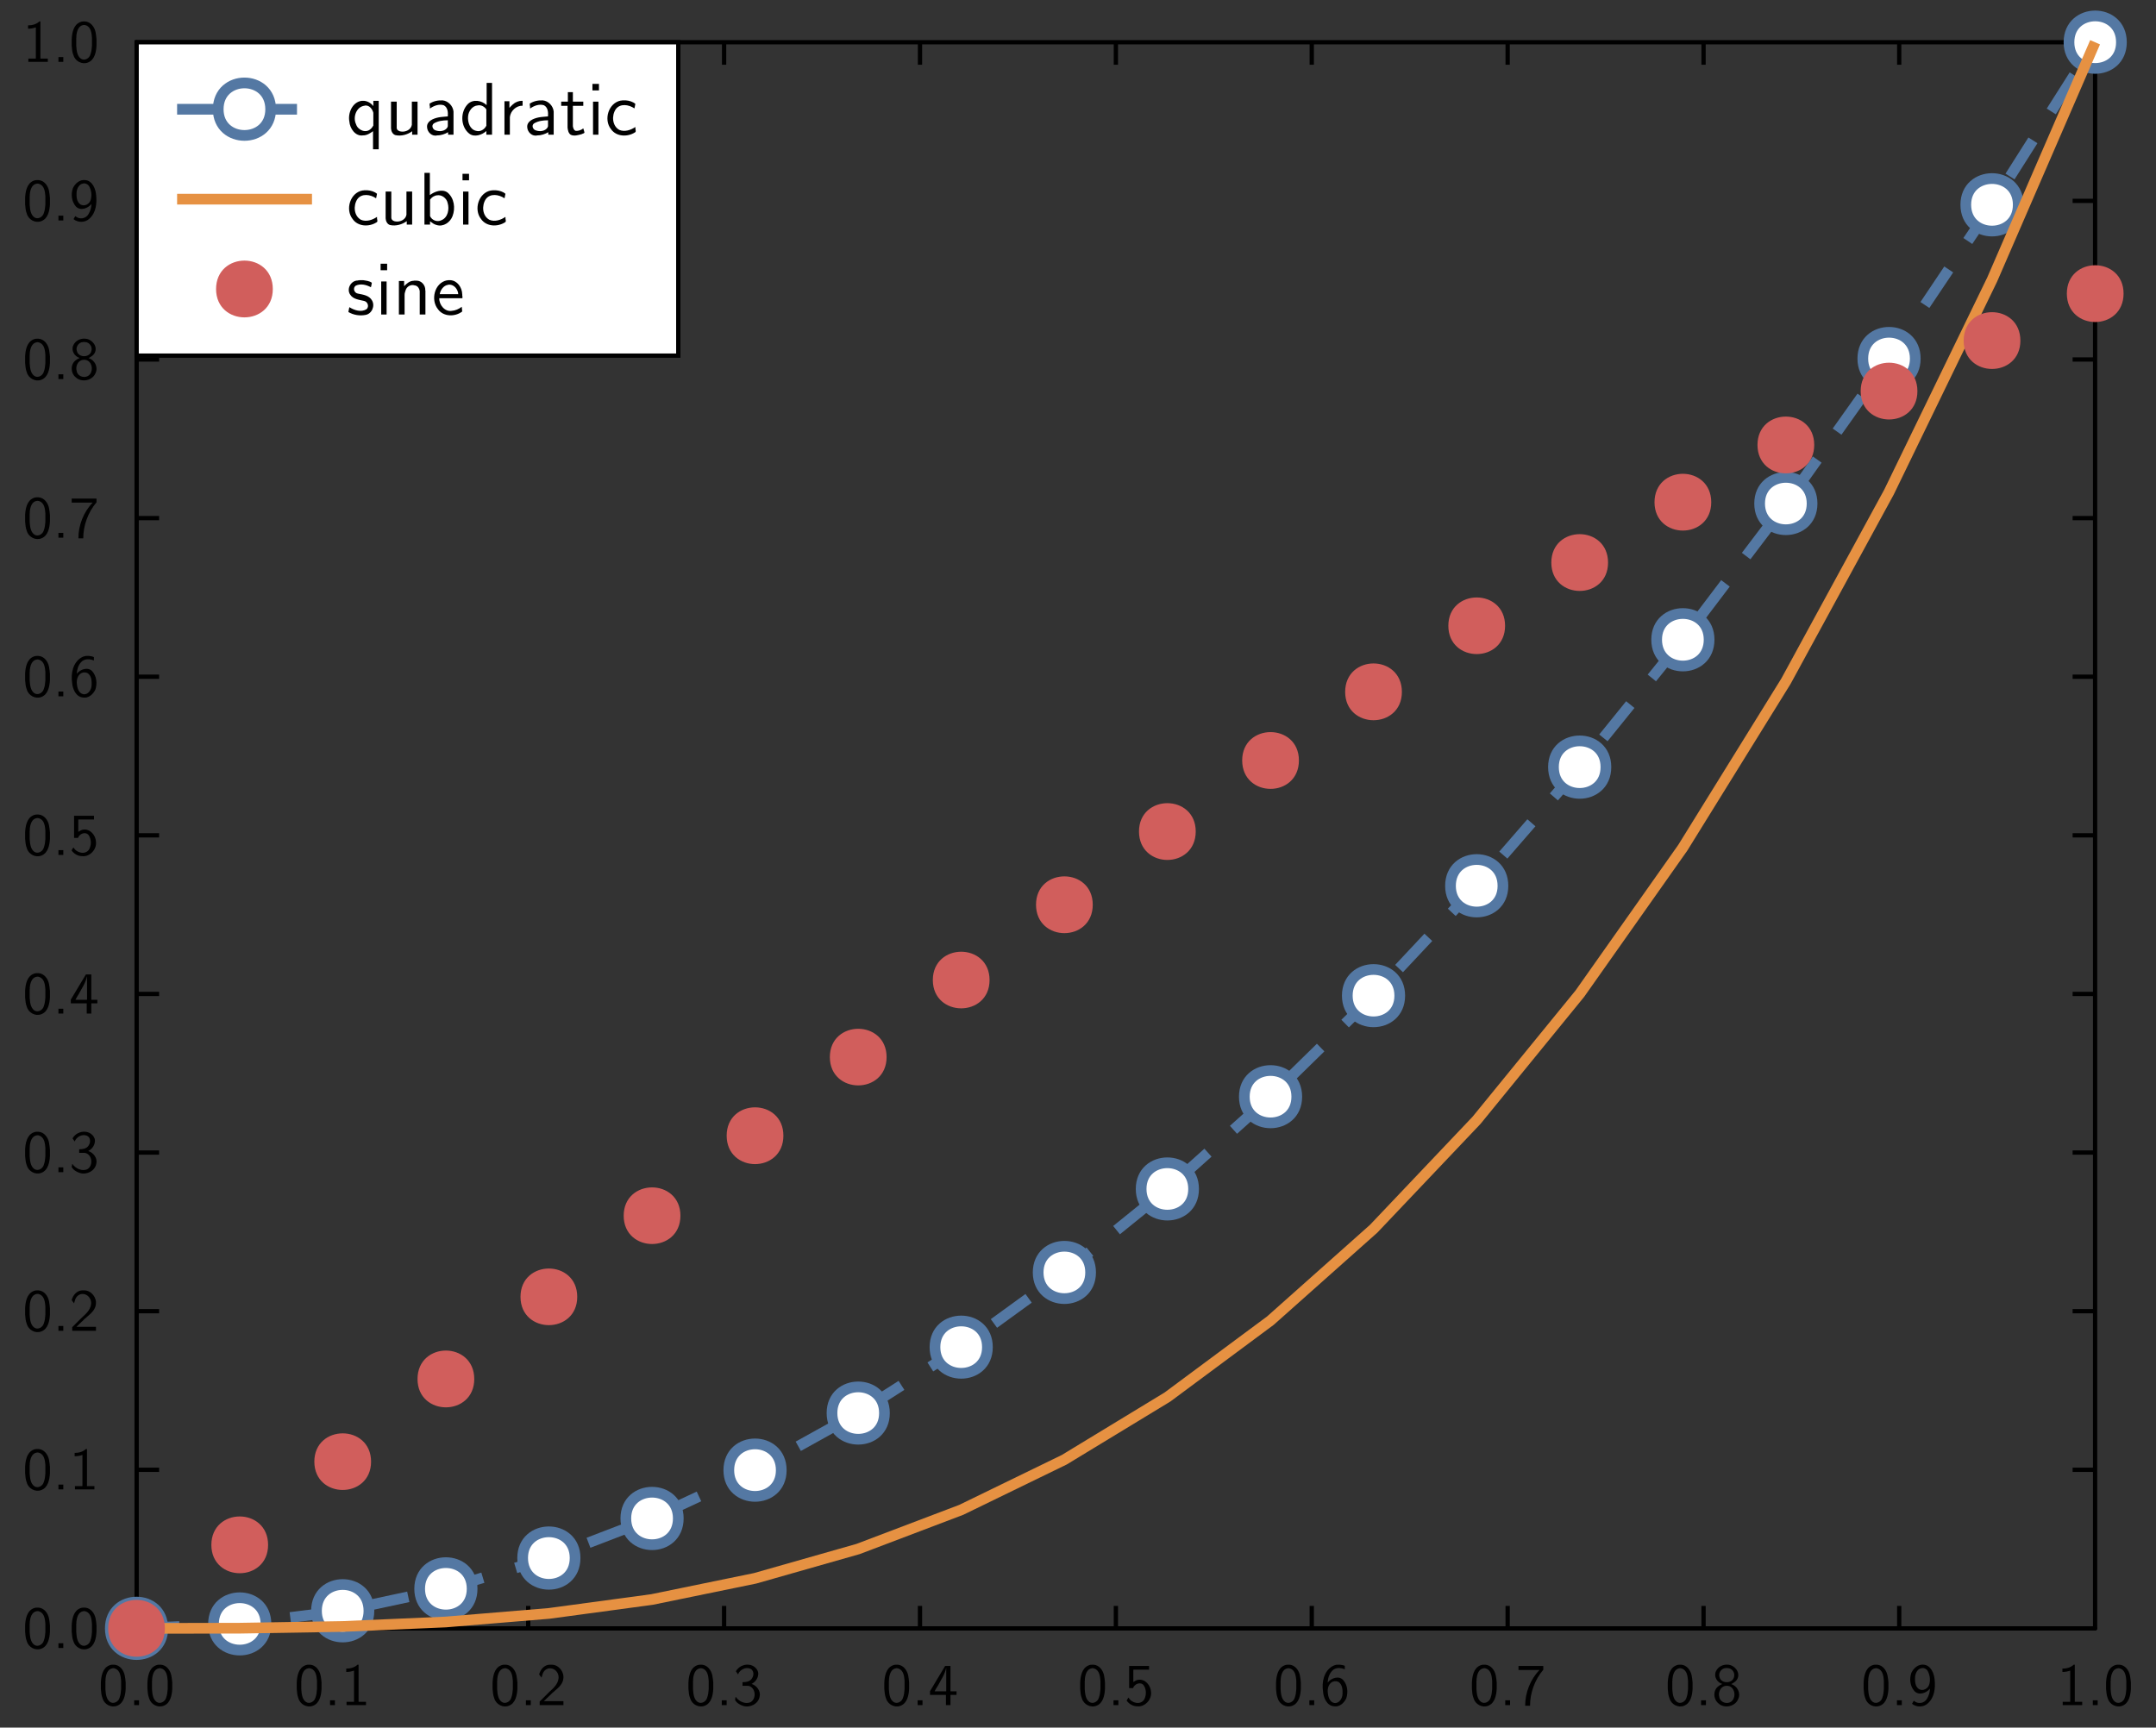 <?xml version="1.0" encoding="UTF-8"?>
<svg xmlns="http://www.w3.org/2000/svg" xmlns:xlink="http://www.w3.org/1999/xlink" width="285.465pt" height="228.772pt" viewBox="0 0 285.465 228.772" version="1.1">
<rect x="0" y="0" width="285.465" height="228.772" fill="#333333" stroke="none"/>
<g id="surface1">
<path style="fill:none;stroke-width:0.02;stroke-linecap:butt;stroke-linejoin:miter;stroke:rgb(0%,0%,0%);stroke-opacity:1;stroke-miterlimit:10;" d="M 0.603 1.169 L 0.708 1.169 " transform="matrix(28.346,0,0,-28.346,1,227.772)"/>
<path style="fill:none;stroke-width:0.02;stroke-linecap:butt;stroke-linejoin:miter;stroke:rgb(0%,0%,0%);stroke-opacity:1;stroke-miterlimit:10;" d="M 0.603 1.91 L 0.708 1.91 " transform="matrix(28.346,0,0,-28.346,1,227.772)"/>
<path style="fill:none;stroke-width:0.02;stroke-linecap:butt;stroke-linejoin:miter;stroke:rgb(0%,0%,0%);stroke-opacity:1;stroke-miterlimit:10;" d="M 0.603 2.651 L 0.708 2.651 " transform="matrix(28.346,0,0,-28.346,1,227.772)"/>
<path style="fill:none;stroke-width:0.02;stroke-linecap:butt;stroke-linejoin:miter;stroke:rgb(0%,0%,0%);stroke-opacity:1;stroke-miterlimit:10;" d="M 0.603 3.392 L 0.708 3.392 " transform="matrix(28.346,0,0,-28.346,1,227.772)"/>
<path style="fill:none;stroke-width:0.02;stroke-linecap:butt;stroke-linejoin:miter;stroke:rgb(0%,0%,0%);stroke-opacity:1;stroke-miterlimit:10;" d="M 0.603 4.133 L 0.708 4.133 " transform="matrix(28.346,0,0,-28.346,1,227.772)"/>
<path style="fill:none;stroke-width:0.02;stroke-linecap:butt;stroke-linejoin:miter;stroke:rgb(0%,0%,0%);stroke-opacity:1;stroke-miterlimit:10;" d="M 0.603 4.874 L 0.708 4.874 " transform="matrix(28.346,0,0,-28.346,1,227.772)"/>
<path style="fill:none;stroke-width:0.02;stroke-linecap:butt;stroke-linejoin:miter;stroke:rgb(0%,0%,0%);stroke-opacity:1;stroke-miterlimit:10;" d="M 0.603 5.615 L 0.708 5.615 " transform="matrix(28.346,0,0,-28.346,1,227.772)"/>
<path style="fill:none;stroke-width:0.02;stroke-linecap:butt;stroke-linejoin:miter;stroke:rgb(0%,0%,0%);stroke-opacity:1;stroke-miterlimit:10;" d="M 0.603 6.356 L 0.708 6.356 " transform="matrix(28.346,0,0,-28.346,1,227.772)"/>
<path style="fill:none;stroke-width:0.02;stroke-linecap:butt;stroke-linejoin:miter;stroke:rgb(0%,0%,0%);stroke-opacity:1;stroke-miterlimit:10;" d="M 0.603 7.097 L 0.708 7.097 " transform="matrix(28.346,0,0,-28.346,1,227.772)"/>
<path style="fill:none;stroke-width:0.02;stroke-linecap:round;stroke-linejoin:miter;stroke:rgb(0%,0%,0%);stroke-opacity:1;stroke-miterlimit:10;" d="M 0.603 0.428 L 0.603 7.838 " transform="matrix(28.346,0,0,-28.346,1,227.772)"/>
<path style=" stroke:none;fill-rule:nonzero;fill:rgb(0%,0%,0%);fill-opacity:1;" d="M 5.102 212.887 C 5.859 212.941 6.359 213.633 6.492 214.332 C 6.562 214.648 6.578 214.949 6.613 215.266 L 6.613 216.078 C 6.57 216.902 6.375 217.988 5.477 218.324 C 4.699 218.633 3.785 218.148 3.555 217.355 C 3.383 216.934 3.363 216.504 3.324 216.078 L 3.324 215.266 C 3.363 214.441 3.539 213.348 4.43 212.98 L 4.469 212.965 L 4.5 212.957 L 4.539 212.941 L 4.66 212.91 L 4.73 212.895 L 4.816 212.895 L 4.832 212.887 Z M 5.102 212.887 Z M 4.855 213.371 C 4.191 213.449 3.992 214.25 3.945 214.789 L 3.945 215.004 L 3.93 215.02 L 3.93 216.125 C 3.977 216.695 4.016 217.434 4.539 217.816 C 5.023 218.148 5.668 217.773 5.801 217.258 C 5.945 216.879 5.977 216.504 6.008 216.125 L 6.008 215.02 C 5.961 214.441 5.883 213.633 5.215 213.402 L 5.16 213.387 L 5.145 213.371 L 5.07 213.371 L 5.055 213.355 L 4.875 213.355 Z M 4.855 213.371 Z M 4.855 213.371 "/>
<path style=" stroke:none;fill-rule:nonzero;fill:rgb(0%,0%,0%);fill-opacity:1;" d="M 8.383 217.602 L 8.383 218.234 L 7.738 218.234 L 7.738 217.602 Z M 8.383 217.602 Z M 8.383 217.602 "/>
<path style=" stroke:none;fill-rule:nonzero;fill:rgb(0%,0%,0%);fill-opacity:1;" d="M 11.27 212.887 C 12.023 212.941 12.523 213.633 12.66 214.332 C 12.73 214.648 12.746 214.949 12.777 215.266 L 12.777 216.078 C 12.738 216.902 12.539 217.988 11.645 218.324 C 10.867 218.633 9.953 218.148 9.723 217.355 C 9.547 216.934 9.531 216.504 9.492 216.078 L 9.492 215.266 C 9.531 214.441 9.707 213.348 10.598 212.98 L 10.637 212.965 L 10.668 212.957 L 10.707 212.941 L 10.824 212.91 L 10.898 212.895 L 10.984 212.895 L 11 212.887 Z M 11.27 212.887 Z M 11.023 213.371 C 10.359 213.449 10.16 214.25 10.113 214.789 L 10.113 215.004 L 10.098 215.02 L 10.098 216.125 C 10.145 216.695 10.184 217.434 10.707 217.816 C 11.191 218.148 11.836 217.773 11.969 217.258 C 12.113 216.879 12.145 216.504 12.176 216.125 L 12.176 215.02 C 12.129 214.441 12.047 213.633 11.383 213.402 L 11.324 213.387 L 11.309 213.371 L 11.238 213.371 L 11.223 213.355 L 11.039 213.355 Z M 11.023 213.371 Z M 11.023 213.371 "/>
<path style=" stroke:none;fill-rule:nonzero;fill:rgb(0%,0%,0%);fill-opacity:1;" d="M 5.102 191.883 C 5.859 191.938 6.359 192.629 6.492 193.324 C 6.562 193.645 6.578 193.945 6.613 194.262 L 6.613 195.07 C 6.57 195.898 6.375 196.984 5.477 197.316 C 4.699 197.629 3.785 197.145 3.555 196.352 C 3.383 195.93 3.363 195.5 3.324 195.07 L 3.324 194.262 C 3.363 193.438 3.539 192.34 4.43 191.977 L 4.469 191.961 L 4.5 191.953 L 4.539 191.938 L 4.66 191.906 L 4.73 191.891 L 4.816 191.891 L 4.832 191.883 Z M 5.102 191.883 Z M 4.855 192.367 C 4.191 192.445 3.992 193.246 3.945 193.785 L 3.945 194 L 3.93 194.016 L 3.93 195.121 C 3.977 195.691 4.016 196.43 4.539 196.809 C 5.023 197.145 5.668 196.77 5.801 196.254 C 5.945 195.875 5.977 195.5 6.008 195.121 L 6.008 194.016 C 5.961 193.438 5.883 192.629 5.215 192.398 L 5.16 192.383 L 5.145 192.367 L 5.07 192.367 L 5.055 192.352 L 4.875 192.352 Z M 4.855 192.367 Z M 4.855 192.367 "/>
<path style=" stroke:none;fill-rule:nonzero;fill:rgb(0%,0%,0%);fill-opacity:1;" d="M 8.383 196.598 L 8.383 197.23 L 7.738 197.23 L 7.738 196.598 Z M 8.383 196.598 Z M 8.383 196.598 "/>
<path style=" stroke:none;fill-rule:nonzero;fill:rgb(0%,0%,0%);fill-opacity:1;" d="M 11.516 191.883 L 11.516 196.777 L 11.523 196.793 L 12.5 196.793 L 12.5 197.23 L 9.922 197.23 L 9.922 196.793 L 10.898 196.793 L 10.914 196.777 L 10.914 192.668 C 10.578 192.777 10.23 192.852 9.883 192.84 L 9.883 192.398 C 10.406 192.406 10.977 192.262 11.375 191.883 Z M 11.516 191.883 Z M 11.516 191.883 "/>
<path style=" stroke:none;fill-rule:nonzero;fill:rgb(0%,0%,0%);fill-opacity:1;" d="M 5.102 170.875 C 5.859 170.934 6.359 171.621 6.492 172.32 C 6.562 172.641 6.578 172.941 6.613 173.258 L 6.613 174.066 C 6.57 174.895 6.375 175.98 5.477 176.312 C 4.699 176.625 3.785 176.141 3.555 175.344 C 3.383 174.926 3.363 174.496 3.324 174.066 L 3.324 173.258 C 3.363 172.434 3.539 171.336 4.43 170.973 L 4.469 170.957 L 4.5 170.949 L 4.539 170.934 L 4.66 170.902 L 4.73 170.887 L 4.816 170.887 L 4.832 170.875 Z M 5.102 170.875 Z M 4.855 171.359 C 4.191 171.441 3.992 172.242 3.945 172.781 L 3.945 172.996 L 3.93 173.012 L 3.93 174.113 C 3.977 174.688 4.016 175.426 4.539 175.805 C 5.023 176.141 5.668 175.766 5.801 175.25 C 5.945 174.871 5.977 174.496 6.008 174.113 L 6.008 173.012 C 5.961 172.434 5.883 171.621 5.215 171.395 L 5.16 171.375 L 5.145 171.359 L 5.07 171.359 L 5.055 171.344 L 4.875 171.344 Z M 4.855 171.359 Z M 4.855 171.359 "/>
<path style=" stroke:none;fill-rule:nonzero;fill:rgb(0%,0%,0%);fill-opacity:1;" d="M 8.383 175.59 L 8.383 176.227 L 7.738 176.227 L 7.738 175.59 Z M 8.383 175.59 Z M 8.383 175.59 "/>
<path style=" stroke:none;fill-rule:nonzero;fill:rgb(0%,0%,0%);fill-opacity:1;" d="M 11.184 170.875 C 12.105 170.902 12.836 171.844 12.691 172.734 C 12.598 173.625 11.762 174.133 11.168 174.688 L 10.914 174.949 L 10.883 174.965 L 10.562 175.273 L 10.539 175.289 L 10.223 175.605 L 10.191 175.625 L 10.121 175.695 L 10.137 175.703 L 12.707 175.703 L 12.707 176.227 L 9.562 176.227 L 9.562 175.75 L 10.844 174.473 C 11.453 173.941 12.168 173.25 12.055 172.379 C 11.992 171.867 11.562 171.402 11.039 171.359 C 10.508 171.281 10.039 171.703 9.922 172.211 L 9.906 172.234 L 9.891 172.289 L 9.867 172.379 L 9.816 172.551 L 9.809 172.59 C 9.699 172.457 9.578 172.312 9.492 172.164 C 9.652 171.512 10.176 170.902 10.867 170.875 Z M 11.184 170.875 Z M 11.184 170.875 "/>
<path style=" stroke:none;fill-rule:nonzero;fill:rgb(0%,0%,0%);fill-opacity:1;" d="M 5.102 149.871 C 5.859 149.93 6.359 150.617 6.492 151.316 C 6.562 151.633 6.578 151.938 6.613 152.254 L 6.613 153.062 C 6.57 153.887 6.375 154.977 5.477 155.309 C 4.699 155.617 3.785 155.133 3.555 154.34 C 3.383 153.922 3.363 153.492 3.324 153.062 L 3.324 152.254 C 3.363 151.43 3.539 150.332 4.43 149.969 L 4.469 149.953 L 4.5 149.945 L 4.539 149.93 L 4.66 149.895 L 4.73 149.879 L 4.816 149.879 L 4.832 149.871 Z M 5.102 149.871 Z M 4.855 150.355 C 4.191 150.438 3.992 151.238 3.945 151.777 L 3.945 151.992 L 3.93 152.008 L 3.93 153.109 C 3.977 153.684 4.016 154.422 4.539 154.801 C 5.023 155.133 5.668 154.762 5.801 154.246 C 5.945 153.863 5.977 153.492 6.008 153.109 L 6.008 152.008 C 5.961 151.43 5.883 150.617 5.215 150.387 L 5.16 150.371 L 5.145 150.355 L 5.07 150.355 L 5.055 150.34 L 4.875 150.34 Z M 4.855 150.355 Z M 4.855 150.355 "/>
<path style=" stroke:none;fill-rule:nonzero;fill:rgb(0%,0%,0%);fill-opacity:1;" d="M 8.383 154.586 L 8.383 155.223 L 7.738 155.223 L 7.738 154.586 Z M 8.383 154.586 Z M 8.383 154.586 "/>
<path style=" stroke:none;fill-rule:nonzero;fill:rgb(0%,0%,0%);fill-opacity:1;" d="M 11.285 149.871 C 11.984 149.902 12.715 150.547 12.547 151.285 C 12.469 151.785 12.121 152.199 11.684 152.422 C 12.391 152.641 12.938 153.387 12.746 154.125 C 12.555 155.086 11.453 155.617 10.562 155.324 C 10.137 155.199 9.699 154.93 9.492 154.531 C 9.539 154.414 9.523 154.207 9.578 154.125 C 10 154.746 10.891 155.168 11.59 154.816 C 12.352 154.332 12.23 152.922 11.309 152.684 L 11.238 152.684 L 11.223 152.668 L 10.484 152.668 L 10.484 152.191 C 10.938 152.184 11.5 152.125 11.754 151.66 C 12.023 151.254 12 150.586 11.484 150.387 C 10.875 150.148 10.121 150.539 9.891 151.16 C 9.793 151.023 9.699 150.887 9.605 150.746 C 9.93 150.16 10.621 149.809 11.285 149.871 Z M 11.285 149.871 Z M 11.285 149.871 "/>
<path style=" stroke:none;fill-rule:nonzero;fill:rgb(0%,0%,0%);fill-opacity:1;" d="M 5.102 128.867 C 5.859 128.922 6.359 129.613 6.492 130.312 C 6.562 130.629 6.578 130.934 6.613 131.25 L 6.613 132.059 C 6.57 132.883 6.375 133.973 5.477 134.305 C 4.699 134.613 3.785 134.129 3.555 133.336 C 3.383 132.914 3.363 132.488 3.324 132.059 L 3.324 131.25 C 3.363 130.422 3.539 129.328 4.43 128.965 L 4.469 128.949 L 4.5 128.941 L 4.539 128.922 L 4.66 128.891 L 4.73 128.875 L 4.816 128.875 L 4.832 128.867 Z M 5.102 128.867 Z M 4.855 129.352 C 4.191 129.43 3.992 130.234 3.945 130.773 L 3.945 130.988 L 3.93 131.004 L 3.93 132.105 C 3.977 132.68 4.016 133.414 4.539 133.797 C 5.023 134.129 5.668 133.758 5.801 133.242 C 5.945 132.859 5.977 132.488 6.008 132.105 L 6.008 131.004 C 5.961 130.422 5.883 129.613 5.215 129.383 L 5.16 129.367 L 5.145 129.352 L 5.07 129.352 L 5.055 129.336 L 4.875 129.336 Z M 4.855 129.352 Z M 4.855 129.352 "/>
<path style=" stroke:none;fill-rule:nonzero;fill:rgb(0%,0%,0%);fill-opacity:1;" d="M 8.383 133.582 L 8.383 134.219 L 7.738 134.219 L 7.738 133.582 Z M 8.383 133.582 Z M 8.383 133.582 "/>
<path style=" stroke:none;fill-rule:nonzero;fill:rgb(0%,0%,0%);fill-opacity:1;" d="M 12.09 129.035 L 12.09 132.375 L 12.105 132.391 L 12.891 132.391 L 12.891 132.867 L 12.105 132.867 L 12.09 132.875 L 12.09 134.219 L 11.484 134.219 L 11.484 132.875 L 11.469 132.867 L 9.375 132.867 L 9.375 132.375 C 10.039 131.266 10.707 130.145 11.375 129.035 Z M 12.09 129.035 Z M 11.5 129.336 C 11.344 130.16 10.832 130.867 10.453 131.59 C 10.301 131.852 10.105 132.137 9.992 132.391 L 11.516 132.391 L 11.523 132.375 L 11.523 129.336 L 11.516 129.32 Z M 11.5 129.336 Z M 11.5 129.336 "/>
<path style=" stroke:none;fill-rule:nonzero;fill:rgb(0%,0%,0%);fill-opacity:1;" d="M 5.102 107.863 C 5.859 107.918 6.359 108.609 6.492 109.309 C 6.562 109.625 6.578 109.926 6.613 110.246 L 6.613 111.055 C 6.57 111.879 6.375 112.969 5.477 113.301 C 4.699 113.609 3.785 113.125 3.555 112.332 C 3.383 111.91 3.363 111.484 3.324 111.055 L 3.324 110.246 C 3.363 109.418 3.539 108.324 4.43 107.957 L 4.469 107.941 L 4.5 107.934 L 4.539 107.918 L 4.66 107.887 L 4.73 107.871 L 4.816 107.871 L 4.832 107.863 Z M 5.102 107.863 Z M 4.855 108.348 C 4.191 108.426 3.992 109.23 3.945 109.77 L 3.945 109.984 L 3.93 110 L 3.93 111.102 C 3.977 111.672 4.016 112.41 4.539 112.793 C 5.023 113.125 5.668 112.754 5.801 112.238 C 5.945 111.855 5.977 111.484 6.008 111.102 L 6.008 110 C 5.961 109.418 5.883 108.609 5.215 108.379 L 5.16 108.363 L 5.145 108.348 L 5.07 108.348 L 5.055 108.332 L 4.875 108.332 Z M 4.855 108.348 Z M 4.855 108.348 "/>
<path style=" stroke:none;fill-rule:nonzero;fill:rgb(0%,0%,0%);fill-opacity:1;" d="M 8.383 112.578 L 8.383 113.215 L 7.738 113.215 L 7.738 112.578 Z M 8.383 112.578 Z M 8.383 112.578 "/>
<path style=" stroke:none;fill-rule:nonzero;fill:rgb(0%,0%,0%);fill-opacity:1;" d="M 12.445 108.031 L 12.445 108.523 L 10.383 108.523 L 10.367 108.531 L 10.367 110.156 C 10.555 110.031 10.824 109.863 11.078 109.855 C 11.977 109.762 12.668 110.641 12.707 111.461 C 12.836 112.5 11.859 113.531 10.809 113.371 C 10.285 113.355 9.777 113.047 9.477 112.617 C 9.562 112.5 9.637 112.293 9.738 112.223 C 10.113 112.953 11.316 113.246 11.801 112.477 C 12.113 111.895 12.105 111.156 11.746 110.602 C 11.332 110.07 10.516 110.395 10.324 110.961 L 9.809 110.961 L 9.809 108.031 Z M 12.445 108.031 Z M 12.445 108.031 "/>
<path style=" stroke:none;fill-rule:nonzero;fill:rgb(0%,0%,0%);fill-opacity:1;" d="M 5.102 86.859 C 5.859 86.914 6.359 87.605 6.492 88.305 C 6.562 88.621 6.578 88.922 6.613 89.242 L 6.613 90.051 C 6.57 90.875 6.375 91.961 5.477 92.297 C 4.699 92.605 3.785 92.121 3.555 91.328 C 3.383 90.906 3.363 90.477 3.324 90.051 L 3.324 89.242 C 3.363 88.414 3.539 87.32 4.43 86.953 L 4.469 86.938 L 4.5 86.93 L 4.539 86.914 L 4.66 86.883 L 4.73 86.867 L 4.816 86.867 L 4.832 86.859 Z M 5.102 86.859 Z M 4.855 87.344 C 4.191 87.422 3.992 88.223 3.945 88.766 L 3.945 88.977 L 3.93 88.996 L 3.93 90.098 C 3.977 90.668 4.016 91.406 4.539 91.789 C 5.023 92.121 5.668 91.75 5.801 91.234 C 5.945 90.852 5.977 90.477 6.008 90.098 L 6.008 88.996 C 5.961 88.414 5.883 87.605 5.215 87.375 L 5.16 87.359 L 5.145 87.344 L 5.07 87.344 L 5.055 87.328 L 4.875 87.328 Z M 4.855 87.344 Z M 4.855 87.344 "/>
<path style=" stroke:none;fill-rule:nonzero;fill:rgb(0%,0%,0%);fill-opacity:1;" d="M 8.383 91.574 L 8.383 92.207 L 7.738 92.207 L 7.738 91.574 Z M 8.383 91.574 Z M 8.383 91.574 "/>
<path style=" stroke:none;fill-rule:nonzero;fill:rgb(0%,0%,0%);fill-opacity:1;" d="M 11.785 86.859 C 11.992 86.891 12.23 86.914 12.43 87.012 L 12.43 87.469 C 11.883 87.23 11.168 87.199 10.738 87.684 C 10.359 88.09 10.184 88.691 10.168 89.223 C 10.629 88.613 11.668 88.273 12.23 88.906 C 12.793 89.559 12.891 90.496 12.637 91.289 C 12.359 91.922 11.715 92.504 11 92.367 C 10.031 92.289 9.598 91.207 9.547 90.383 C 9.367 89.215 9.645 87.75 10.754 87.082 L 10.77 87.074 L 10.938 86.984 L 10.984 86.969 L 11.008 86.953 L 11.254 86.883 L 11.324 86.867 L 11.414 86.867 L 11.43 86.859 Z M 11.785 86.859 Z M 11.008 89.066 C 10.316 89.184 10.098 90.02 10.184 90.582 C 10.223 91.113 10.43 91.82 11.039 91.93 C 11.691 92.02 12.113 91.32 12.129 90.758 C 12.16 90.184 12.129 89.535 11.629 89.16 L 11.516 89.105 L 11.43 89.082 L 11.359 89.066 L 11.344 89.051 L 11.023 89.051 Z M 11.008 89.066 Z M 11.008 89.066 "/>
<path style=" stroke:none;fill-rule:nonzero;fill:rgb(0%,0%,0%);fill-opacity:1;" d="M 5.102 65.855 C 5.859 65.91 6.359 66.602 6.492 67.301 C 6.562 67.617 6.578 67.918 6.613 68.234 L 6.613 69.047 C 6.57 69.871 6.375 70.957 5.477 71.293 C 4.699 71.602 3.785 71.117 3.555 70.324 C 3.383 69.902 3.363 69.473 3.324 69.047 L 3.324 68.234 C 3.363 67.41 3.539 66.316 4.43 65.949 L 4.469 65.934 L 4.5 65.926 L 4.539 65.91 L 4.66 65.879 L 4.73 65.863 L 4.816 65.863 L 4.832 65.855 Z M 5.102 65.855 Z M 4.855 66.34 C 4.191 66.418 3.992 67.219 3.945 67.758 L 3.945 67.973 L 3.93 67.988 L 3.93 69.094 C 3.977 69.664 4.016 70.402 4.539 70.785 C 5.023 71.117 5.668 70.742 5.801 70.227 C 5.945 69.848 5.977 69.473 6.008 69.094 L 6.008 67.988 C 5.961 67.41 5.883 66.602 5.215 66.371 L 5.16 66.355 L 5.145 66.34 L 5.07 66.34 L 5.055 66.324 L 4.875 66.324 Z M 4.855 66.34 Z M 4.855 66.34 "/>
<path style=" stroke:none;fill-rule:nonzero;fill:rgb(0%,0%,0%);fill-opacity:1;" d="M 8.383 70.57 L 8.383 71.203 L 7.738 71.203 L 7.738 70.57 Z M 8.383 70.57 Z M 8.383 70.57 "/>
<path style=" stroke:none;fill-rule:nonzero;fill:rgb(0%,0%,0%);fill-opacity:1;" d="M 12.777 66.02 L 12.777 66.52 C 11.652 67.84 11.016 69.617 11.023 71.293 L 10.383 71.293 C 10.367 69.602 11.055 67.816 12.262 66.57 L 12.246 66.555 L 9.492 66.555 L 9.492 66.02 L 12.777 66.02 L 12.777 66.52 Z M 12.777 66.02 Z M 12.777 66.02 "/>
<path style=" stroke:none;fill-rule:nonzero;fill:rgb(0%,0%,0%);fill-opacity:1;" d="M 5.102 44.852 C 5.859 44.906 6.359 45.598 6.492 46.293 C 6.562 46.613 6.578 46.914 6.613 47.23 L 6.613 48.039 C 6.57 48.867 6.375 49.953 5.477 50.289 C 4.699 50.598 3.785 50.113 3.555 49.32 C 3.383 48.898 3.363 48.469 3.324 48.039 L 3.324 47.23 C 3.363 46.406 3.539 45.312 4.43 44.945 L 4.469 44.93 L 4.5 44.922 L 4.539 44.906 L 4.66 44.875 L 4.73 44.859 L 4.816 44.859 L 4.832 44.852 Z M 5.102 44.852 Z M 4.855 45.336 C 4.191 45.414 3.992 46.215 3.945 46.754 L 3.945 46.969 L 3.93 46.984 L 3.93 48.09 C 3.977 48.66 4.016 49.398 4.539 49.777 C 5.023 50.113 5.668 49.738 5.801 49.223 C 5.945 48.844 5.977 48.469 6.008 48.09 L 6.008 46.984 C 5.961 46.406 5.883 45.598 5.215 45.367 L 5.16 45.352 L 5.145 45.336 L 5.07 45.336 L 5.055 45.32 L 4.875 45.32 Z M 4.855 45.336 Z M 4.855 45.336 "/>
<path style=" stroke:none;fill-rule:nonzero;fill:rgb(0%,0%,0%);fill-opacity:1;" d="M 8.383 49.566 L 8.383 50.199 L 7.738 50.199 L 7.738 49.566 Z M 8.383 49.566 Z M 8.383 49.566 "/>
<path style=" stroke:none;fill-rule:nonzero;fill:rgb(0%,0%,0%);fill-opacity:1;" d="M 11.285 44.852 C 12.129 44.883 12.922 45.785 12.59 46.629 C 12.445 47.016 12.047 47.254 11.723 47.422 C 12.531 47.66 13.023 48.605 12.66 49.383 C 12.277 50.391 10.832 50.707 10.039 49.977 C 9.316 49.406 9.293 48.168 10.098 47.66 C 10.215 47.531 10.438 47.492 10.539 47.398 C 9.852 47.199 9.383 46.398 9.707 45.723 C 9.969 45.121 10.645 44.785 11.285 44.852 Z M 11.285 44.852 Z M 10.984 45.301 C 10.398 45.32 9.984 45.984 10.184 46.508 C 10.414 47.414 11.93 47.383 12.105 46.453 C 12.262 45.938 11.852 45.32 11.285 45.301 L 11.27 45.293 L 11 45.293 Z M 10.984 45.301 Z M 11 47.66 C 10.309 47.707 9.969 48.531 10.152 49.121 C 10.27 49.953 11.461 50.199 11.93 49.531 C 12.383 48.922 12.16 47.828 11.344 47.66 L 11.27 47.66 L 11.254 47.645 L 11.008 47.645 Z M 11 47.66 Z M 11 47.66 "/>
<path style=" stroke:none;fill-rule:nonzero;fill:rgb(0%,0%,0%);fill-opacity:1;" d="M 5.102 23.848 C 5.859 23.902 6.359 24.594 6.492 25.289 C 6.562 25.609 6.578 25.91 6.613 26.227 L 6.613 27.035 C 6.57 27.863 6.375 28.949 5.477 29.281 C 4.699 29.594 3.785 29.109 3.555 28.312 C 3.383 27.895 3.363 27.465 3.324 27.035 L 3.324 26.227 C 3.363 25.402 3.539 24.305 4.43 23.941 L 4.469 23.926 L 4.5 23.918 L 4.539 23.902 L 4.66 23.871 L 4.73 23.855 L 4.816 23.855 L 4.832 23.848 Z M 5.102 23.848 Z M 4.855 24.328 C 4.191 24.41 3.992 25.211 3.945 25.75 L 3.945 25.965 L 3.93 25.98 L 3.93 27.086 C 3.977 27.656 4.016 28.395 4.539 28.773 C 5.023 29.109 5.668 28.734 5.801 28.219 C 5.945 27.84 5.977 27.465 6.008 27.086 L 6.008 25.98 C 5.961 25.402 5.883 24.594 5.215 24.363 L 5.16 24.348 L 5.145 24.328 L 5.07 24.328 L 5.055 24.312 L 4.875 24.312 Z M 4.855 24.328 Z M 4.855 24.328 "/>
<path style=" stroke:none;fill-rule:nonzero;fill:rgb(0%,0%,0%);fill-opacity:1;" d="M 8.383 28.559 L 8.383 29.195 L 7.738 29.195 L 7.738 28.559 Z M 8.383 28.559 Z M 8.383 28.559 "/>
<path style=" stroke:none;fill-rule:nonzero;fill:rgb(0%,0%,0%);fill-opacity:1;" d="M 11.301 23.848 C 12.254 23.949 12.668 25.027 12.73 25.855 C 12.844 26.926 12.715 28.18 11.844 28.949 C 11.293 29.496 10.324 29.512 9.738 29.02 C 9.809 28.887 9.891 28.727 9.977 28.617 C 10.492 29.117 11.398 28.973 11.73 28.332 C 11.969 27.941 12.113 27.441 12.105 27.012 C 11.637 27.617 10.605 27.965 10.039 27.332 C 9.469 26.672 9.367 25.711 9.652 24.918 C 9.945 24.289 10.57 23.75 11.301 23.848 Z M 11.301 23.848 Z M 11.039 24.297 C 10.469 24.348 10.176 24.98 10.137 25.48 C 10.113 26.043 10.137 26.703 10.637 27.066 C 11.191 27.41 11.906 26.996 12.031 26.395 C 12.184 25.805 12.09 25.18 11.785 24.633 C 11.621 24.402 11.316 24.234 11.039 24.297 Z M 11.039 24.297 Z M 11.039 24.297 "/>
<path style=" stroke:none;fill-rule:nonzero;fill:rgb(0%,0%,0%);fill-opacity:1;" d="M 5.348 2.84 L 5.348 7.738 L 5.355 7.754 L 6.332 7.754 L 6.332 8.191 L 3.754 8.191 L 3.754 7.754 L 4.73 7.754 L 4.746 7.738 L 4.746 3.629 C 4.414 3.738 4.062 3.809 3.715 3.801 L 3.715 3.355 C 4.238 3.363 4.809 3.223 5.207 2.84 Z M 5.348 2.84 Z M 5.348 2.84 "/>
<path style=" stroke:none;fill-rule:nonzero;fill:rgb(0%,0%,0%);fill-opacity:1;" d="M 8.383 7.555 L 8.383 8.191 L 7.738 8.191 L 7.738 7.555 Z M 8.383 7.555 Z M 8.383 7.555 "/>
<path style=" stroke:none;fill-rule:nonzero;fill:rgb(0%,0%,0%);fill-opacity:1;" d="M 11.27 2.84 C 12.023 2.898 12.523 3.586 12.66 4.285 C 12.73 4.602 12.746 4.906 12.777 5.223 L 12.777 6.031 C 12.738 6.859 12.539 7.945 11.645 8.277 C 10.867 8.586 9.953 8.105 9.723 7.309 C 9.547 6.891 9.531 6.461 9.492 6.031 L 9.492 5.223 C 9.531 4.398 9.707 3.301 10.598 2.938 L 10.637 2.922 L 10.668 2.914 L 10.707 2.898 L 10.824 2.863 L 10.898 2.848 L 10.984 2.848 L 11 2.84 Z M 11.27 2.84 Z M 11.023 3.324 C 10.359 3.406 10.16 4.207 10.113 4.746 L 10.113 4.961 L 10.098 4.977 L 10.098 6.078 C 10.145 6.652 10.184 7.391 10.707 7.77 C 11.191 8.105 11.836 7.73 11.969 7.215 C 12.113 6.832 12.145 6.461 12.176 6.078 L 12.176 4.977 C 12.129 4.398 12.047 3.586 11.383 3.355 L 11.324 3.34 L 11.309 3.324 L 11.238 3.324 L 11.223 3.309 L 11.039 3.309 Z M 11.023 3.324 Z M 11.023 3.324 "/>
<path style="fill:none;stroke-width:0.02;stroke-linecap:butt;stroke-linejoin:miter;stroke:rgb(0%,0%,0%);stroke-opacity:1;stroke-miterlimit:10;" d="M 9.751 1.169 L 9.646 1.169 " transform="matrix(28.346,0,0,-28.346,1,227.772)"/>
<path style="fill:none;stroke-width:0.02;stroke-linecap:butt;stroke-linejoin:miter;stroke:rgb(0%,0%,0%);stroke-opacity:1;stroke-miterlimit:10;" d="M 9.751 1.91 L 9.646 1.91 " transform="matrix(28.346,0,0,-28.346,1,227.772)"/>
<path style="fill:none;stroke-width:0.02;stroke-linecap:butt;stroke-linejoin:miter;stroke:rgb(0%,0%,0%);stroke-opacity:1;stroke-miterlimit:10;" d="M 9.751 2.651 L 9.646 2.651 " transform="matrix(28.346,0,0,-28.346,1,227.772)"/>
<path style="fill:none;stroke-width:0.02;stroke-linecap:butt;stroke-linejoin:miter;stroke:rgb(0%,0%,0%);stroke-opacity:1;stroke-miterlimit:10;" d="M 9.751 3.392 L 9.646 3.392 " transform="matrix(28.346,0,0,-28.346,1,227.772)"/>
<path style="fill:none;stroke-width:0.02;stroke-linecap:butt;stroke-linejoin:miter;stroke:rgb(0%,0%,0%);stroke-opacity:1;stroke-miterlimit:10;" d="M 9.751 4.133 L 9.646 4.133 " transform="matrix(28.346,0,0,-28.346,1,227.772)"/>
<path style="fill:none;stroke-width:0.02;stroke-linecap:butt;stroke-linejoin:miter;stroke:rgb(0%,0%,0%);stroke-opacity:1;stroke-miterlimit:10;" d="M 9.751 4.874 L 9.646 4.874 " transform="matrix(28.346,0,0,-28.346,1,227.772)"/>
<path style="fill:none;stroke-width:0.02;stroke-linecap:butt;stroke-linejoin:miter;stroke:rgb(0%,0%,0%);stroke-opacity:1;stroke-miterlimit:10;" d="M 9.751 5.615 L 9.646 5.615 " transform="matrix(28.346,0,0,-28.346,1,227.772)"/>
<path style="fill:none;stroke-width:0.02;stroke-linecap:butt;stroke-linejoin:miter;stroke:rgb(0%,0%,0%);stroke-opacity:1;stroke-miterlimit:10;" d="M 9.751 6.356 L 9.646 6.356 " transform="matrix(28.346,0,0,-28.346,1,227.772)"/>
<path style="fill:none;stroke-width:0.02;stroke-linecap:butt;stroke-linejoin:miter;stroke:rgb(0%,0%,0%);stroke-opacity:1;stroke-miterlimit:10;" d="M 9.751 7.097 L 9.646 7.097 " transform="matrix(28.346,0,0,-28.346,1,227.772)"/>
<path style="fill:none;stroke-width:0.02;stroke-linecap:round;stroke-linejoin:miter;stroke:rgb(0%,0%,0%);stroke-opacity:1;stroke-miterlimit:10;" d="M 9.751 0.428 L 9.751 7.838 " transform="matrix(28.346,0,0,-28.346,1,227.772)"/>
<path style="fill:none;stroke-width:0.02;stroke-linecap:butt;stroke-linejoin:miter;stroke:rgb(0%,0%,0%);stroke-opacity:1;stroke-miterlimit:10;" d="M 1.517 0.428 L 1.517 0.533 " transform="matrix(28.346,0,0,-28.346,1,227.772)"/>
<path style="fill:none;stroke-width:0.02;stroke-linecap:butt;stroke-linejoin:miter;stroke:rgb(0%,0%,0%);stroke-opacity:1;stroke-miterlimit:10;" d="M 2.432 0.428 L 2.432 0.533 " transform="matrix(28.346,0,0,-28.346,1,227.772)"/>
<path style="fill:none;stroke-width:0.02;stroke-linecap:butt;stroke-linejoin:miter;stroke:rgb(0%,0%,0%);stroke-opacity:1;stroke-miterlimit:10;" d="M 3.347 0.428 L 3.347 0.533 " transform="matrix(28.346,0,0,-28.346,1,227.772)"/>
<path style="fill:none;stroke-width:0.02;stroke-linecap:butt;stroke-linejoin:miter;stroke:rgb(0%,0%,0%);stroke-opacity:1;stroke-miterlimit:10;" d="M 4.262 0.428 L 4.262 0.533 " transform="matrix(28.346,0,0,-28.346,1,227.772)"/>
<path style="fill:none;stroke-width:0.02;stroke-linecap:butt;stroke-linejoin:miter;stroke:rgb(0%,0%,0%);stroke-opacity:1;stroke-miterlimit:10;" d="M 5.177 0.428 L 5.177 0.533 " transform="matrix(28.346,0,0,-28.346,1,227.772)"/>
<path style="fill:none;stroke-width:0.02;stroke-linecap:butt;stroke-linejoin:miter;stroke:rgb(0%,0%,0%);stroke-opacity:1;stroke-miterlimit:10;" d="M 6.092 0.428 L 6.092 0.533 " transform="matrix(28.346,0,0,-28.346,1,227.772)"/>
<path style="fill:none;stroke-width:0.02;stroke-linecap:butt;stroke-linejoin:miter;stroke:rgb(0%,0%,0%);stroke-opacity:1;stroke-miterlimit:10;" d="M 7.007 0.428 L 7.007 0.533 " transform="matrix(28.346,0,0,-28.346,1,227.772)"/>
<path style="fill:none;stroke-width:0.02;stroke-linecap:butt;stroke-linejoin:miter;stroke:rgb(0%,0%,0%);stroke-opacity:1;stroke-miterlimit:10;" d="M 7.922 0.428 L 7.922 0.533 " transform="matrix(28.346,0,0,-28.346,1,227.772)"/>
<path style="fill:none;stroke-width:0.02;stroke-linecap:butt;stroke-linejoin:miter;stroke:rgb(0%,0%,0%);stroke-opacity:1;stroke-miterlimit:10;" d="M 8.836 0.428 L 8.836 0.533 " transform="matrix(28.346,0,0,-28.346,1,227.772)"/>
<path style="fill:none;stroke-width:0.02;stroke-linecap:round;stroke-linejoin:miter;stroke:rgb(0%,0%,0%);stroke-opacity:1;stroke-miterlimit:10;" d="M 0.603 0.428 L 9.751 0.428 " transform="matrix(28.346,0,0,-28.346,1,227.772)"/>
<path style=" stroke:none;fill-rule:nonzero;fill:rgb(0%,0%,0%);fill-opacity:1;" d="M 15.133 220.445 C 15.887 220.5 16.387 221.191 16.52 221.891 C 16.594 222.207 16.609 222.508 16.641 222.828 L 16.641 223.637 C 16.602 224.461 16.402 225.551 15.504 225.883 C 14.727 226.191 13.812 225.707 13.586 224.914 C 13.41 224.492 13.395 224.066 13.355 223.637 L 13.355 222.828 C 13.395 222 13.566 220.906 14.457 220.543 L 14.496 220.523 L 14.527 220.516 L 14.566 220.5 L 14.688 220.469 L 14.758 220.453 L 14.848 220.453 L 14.863 220.445 Z M 15.133 220.445 Z M 14.887 220.93 C 14.219 221.008 14.02 221.812 13.973 222.352 L 13.973 222.566 L 13.957 222.582 L 13.957 223.684 C 14.004 224.254 14.043 224.992 14.566 225.375 C 15.051 225.707 15.695 225.336 15.832 224.82 C 15.973 224.438 16.004 224.066 16.035 223.684 L 16.035 222.582 C 15.988 222 15.91 221.191 15.242 220.961 L 15.188 220.945 L 15.172 220.93 L 15.102 220.93 L 15.086 220.914 L 14.902 220.914 Z M 14.887 220.93 Z M 14.887 220.93 "/>
<path style=" stroke:none;fill-rule:nonzero;fill:rgb(0%,0%,0%);fill-opacity:1;" d="M 18.41 225.16 L 18.41 225.797 L 17.766 225.797 L 17.766 225.16 Z M 18.41 225.16 Z M 18.41 225.16 "/>
<path style=" stroke:none;fill-rule:nonzero;fill:rgb(0%,0%,0%);fill-opacity:1;" d="M 21.301 220.445 C 22.055 220.5 22.555 221.191 22.688 221.891 C 22.758 222.207 22.773 222.508 22.809 222.828 L 22.809 223.637 C 22.766 224.461 22.57 225.551 21.672 225.883 C 20.895 226.191 19.98 225.707 19.75 224.914 C 19.578 224.492 19.562 224.066 19.52 223.637 L 19.52 222.828 C 19.562 222 19.734 220.906 20.625 220.543 L 20.664 220.523 L 20.695 220.516 L 20.734 220.5 L 20.855 220.469 L 20.926 220.453 L 21.012 220.453 L 21.027 220.445 Z M 21.301 220.445 Z M 21.055 220.93 C 20.387 221.008 20.188 221.812 20.141 222.352 L 20.141 222.566 L 20.125 222.582 L 20.125 223.684 C 20.172 224.254 20.211 224.992 20.734 225.375 C 21.219 225.707 21.863 225.336 21.996 224.82 C 22.141 224.438 22.172 224.066 22.203 223.684 L 22.203 222.582 C 22.156 222 22.078 221.191 21.41 220.961 L 21.355 220.945 L 21.34 220.93 L 21.266 220.93 L 21.25 220.914 L 21.07 220.914 Z M 21.055 220.93 Z M 21.055 220.93 "/>
<path style=" stroke:none;fill-rule:nonzero;fill:rgb(0%,0%,0%);fill-opacity:1;" d="M 41.066 220.445 C 41.82 220.5 42.32 221.191 42.453 221.891 C 42.527 222.207 42.543 222.508 42.574 222.828 L 42.574 223.637 C 42.535 224.461 42.336 225.551 41.438 225.883 C 40.66 226.191 39.746 225.707 39.516 224.914 C 39.344 224.492 39.328 224.066 39.289 223.637 L 39.289 222.828 C 39.328 222 39.5 220.906 40.391 220.543 L 40.43 220.523 L 40.461 220.516 L 40.5 220.5 L 40.621 220.469 L 40.691 220.453 L 40.781 220.453 L 40.797 220.445 Z M 41.066 220.445 Z M 40.82 220.93 C 40.152 221.008 39.953 221.812 39.906 222.352 L 39.906 222.566 L 39.891 222.582 L 39.891 223.684 C 39.938 224.254 39.977 224.992 40.5 225.375 C 40.984 225.707 41.629 225.336 41.762 224.82 C 41.906 224.438 41.938 224.066 41.969 223.684 L 41.969 222.582 C 41.922 222 41.844 221.191 41.176 220.961 L 41.121 220.945 L 41.105 220.93 L 41.035 220.93 L 41.016 220.914 L 40.836 220.914 Z M 40.82 220.93 Z M 40.82 220.93 "/>
<path style=" stroke:none;fill-rule:nonzero;fill:rgb(0%,0%,0%);fill-opacity:1;" d="M 44.344 225.16 L 44.344 225.797 L 43.699 225.797 L 43.699 225.16 Z M 44.344 225.16 Z M 44.344 225.16 "/>
<path style=" stroke:none;fill-rule:nonzero;fill:rgb(0%,0%,0%);fill-opacity:1;" d="M 47.477 220.445 L 47.477 225.344 L 47.484 225.359 L 48.461 225.359 L 48.461 225.797 L 45.883 225.797 L 45.883 225.359 L 46.859 225.359 L 46.875 225.344 L 46.875 221.23 C 46.543 221.344 46.191 221.414 45.844 221.406 L 45.844 220.961 C 46.367 220.969 46.938 220.828 47.336 220.445 Z M 47.477 220.445 Z M 47.477 220.445 "/>
<path style=" stroke:none;fill-rule:nonzero;fill:rgb(0%,0%,0%);fill-opacity:1;" d="M 67 220.445 C 67.754 220.5 68.254 221.191 68.387 221.891 C 68.457 222.207 68.473 222.508 68.508 222.828 L 68.508 223.637 C 68.465 224.461 68.27 225.551 67.371 225.883 C 66.594 226.191 65.68 225.707 65.449 224.914 C 65.277 224.492 65.262 224.066 65.219 223.637 L 65.219 222.828 C 65.262 222 65.434 220.906 66.324 220.543 L 66.363 220.523 L 66.395 220.516 L 66.434 220.5 L 66.555 220.469 L 66.625 220.453 L 66.711 220.453 L 66.727 220.445 Z M 67 220.445 Z M 66.754 220.93 C 66.086 221.008 65.887 221.812 65.84 222.352 L 65.84 222.566 L 65.824 222.582 L 65.824 223.684 C 65.871 224.254 65.91 224.992 66.434 225.375 C 66.918 225.707 67.562 225.336 67.695 224.82 C 67.84 224.438 67.871 224.066 67.902 223.684 L 67.902 222.582 C 67.855 222 67.777 221.191 67.109 220.961 L 67.055 220.945 L 67.039 220.93 L 66.965 220.93 L 66.949 220.914 L 66.77 220.914 Z M 66.754 220.93 Z M 66.754 220.93 "/>
<path style=" stroke:none;fill-rule:nonzero;fill:rgb(0%,0%,0%);fill-opacity:1;" d="M 70.277 225.16 L 70.277 225.797 L 69.633 225.797 L 69.633 225.16 Z M 70.277 225.16 Z M 70.277 225.16 "/>
<path style=" stroke:none;fill-rule:nonzero;fill:rgb(0%,0%,0%);fill-opacity:1;" d="M 73.078 220.445 C 74 220.469 74.73 221.414 74.586 222.305 C 74.492 223.191 73.656 223.699 73.062 224.254 L 72.809 224.516 L 72.777 224.535 L 72.457 224.844 L 72.434 224.859 L 72.117 225.176 L 72.086 225.191 L 72.016 225.262 L 72.031 225.273 L 74.602 225.273 L 74.602 225.797 L 71.457 225.797 L 71.457 225.32 L 72.738 224.043 C 73.348 223.508 74.062 222.82 73.949 221.945 C 73.887 221.438 73.461 220.969 72.934 220.93 C 72.402 220.852 71.934 221.27 71.816 221.777 L 71.801 221.805 L 71.785 221.859 L 71.762 221.945 L 71.711 222.121 L 71.703 222.16 C 71.594 222.023 71.477 221.883 71.387 221.73 C 71.547 221.082 72.07 220.469 72.762 220.445 Z M 73.078 220.445 Z M 73.078 220.445 "/>
<path style=" stroke:none;fill-rule:nonzero;fill:rgb(0%,0%,0%);fill-opacity:1;" d="M 92.93 220.445 C 93.684 220.5 94.184 221.191 94.32 221.891 C 94.391 222.207 94.406 222.508 94.441 222.828 L 94.441 223.637 C 94.398 224.461 94.203 225.551 93.305 225.883 C 92.527 226.191 91.613 225.707 91.383 224.914 C 91.211 224.492 91.191 224.066 91.152 223.637 L 91.152 222.828 C 91.191 222 91.367 220.906 92.258 220.543 L 92.297 220.523 L 92.328 220.516 L 92.367 220.5 L 92.488 220.469 L 92.559 220.453 L 92.645 220.453 L 92.66 220.445 Z M 92.93 220.445 Z M 92.684 220.93 C 92.02 221.008 91.82 221.812 91.773 222.352 L 91.773 222.566 L 91.758 222.582 L 91.758 223.684 C 91.805 224.254 91.844 224.992 92.367 225.375 C 92.852 225.707 93.496 225.336 93.629 224.82 C 93.773 224.438 93.805 224.066 93.836 223.684 L 93.836 222.582 C 93.789 222 93.711 221.191 93.043 220.961 L 92.988 220.945 L 92.973 220.93 L 92.898 220.93 L 92.883 220.914 L 92.703 220.914 Z M 92.684 220.93 Z M 92.684 220.93 "/>
<path style=" stroke:none;fill-rule:nonzero;fill:rgb(0%,0%,0%);fill-opacity:1;" d="M 96.211 225.16 L 96.211 225.797 L 95.566 225.797 L 95.566 225.16 Z M 96.211 225.16 Z M 96.211 225.16 "/>
<path style=" stroke:none;fill-rule:nonzero;fill:rgb(0%,0%,0%);fill-opacity:1;" d="M 99.113 220.445 C 99.812 220.477 100.543 221.121 100.375 221.859 C 100.297 222.359 99.949 222.77 99.512 222.992 C 100.219 223.215 100.766 223.961 100.574 224.699 C 100.383 225.66 99.281 226.191 98.391 225.898 C 97.965 225.773 97.527 225.5 97.32 225.105 C 97.367 224.984 97.352 224.781 97.406 224.699 C 97.828 225.32 98.719 225.738 99.414 225.391 C 100.18 224.906 100.059 223.492 99.137 223.254 L 99.066 223.254 L 99.051 223.238 L 98.312 223.238 L 98.312 222.762 C 98.766 222.754 99.328 222.699 99.582 222.23 C 99.852 221.828 99.828 221.16 99.312 220.961 C 98.703 220.723 97.949 221.113 97.719 221.73 C 97.621 221.598 97.527 221.461 97.434 221.32 C 97.758 220.73 98.449 220.383 99.113 220.445 Z M 99.113 220.445 Z M 99.113 220.445 "/>
<path style=" stroke:none;fill-rule:nonzero;fill:rgb(0%,0%,0%);fill-opacity:1;" d="M 118.863 220.445 C 119.617 220.5 120.117 221.191 120.254 221.891 C 120.324 222.207 120.34 222.508 120.371 222.828 L 120.371 223.637 C 120.332 224.461 120.133 225.551 119.238 225.883 C 118.461 226.191 117.547 225.707 117.316 224.914 C 117.141 224.492 117.125 224.066 117.086 223.637 L 117.086 222.828 C 117.125 222 117.301 220.906 118.191 220.543 L 118.23 220.523 L 118.262 220.516 L 118.301 220.5 L 118.422 220.469 L 118.492 220.453 L 118.578 220.453 L 118.594 220.445 Z M 118.863 220.445 Z M 118.617 220.93 C 117.953 221.008 117.754 221.812 117.707 222.352 L 117.707 222.566 L 117.691 222.582 L 117.691 223.684 C 117.738 224.254 117.777 224.992 118.301 225.375 C 118.785 225.707 119.43 225.336 119.562 224.82 C 119.707 224.438 119.738 224.066 119.77 223.684 L 119.77 222.582 C 119.723 222 119.641 221.191 118.977 220.961 L 118.922 220.945 L 118.906 220.93 L 118.832 220.93 L 118.816 220.914 L 118.633 220.914 Z M 118.617 220.93 Z M 118.617 220.93 "/>
<path style=" stroke:none;fill-rule:nonzero;fill:rgb(0%,0%,0%);fill-opacity:1;" d="M 122.145 225.16 L 122.145 225.797 L 121.5 225.797 L 121.5 225.16 Z M 122.145 225.16 Z M 122.145 225.16 "/>
<path style=" stroke:none;fill-rule:nonzero;fill:rgb(0%,0%,0%);fill-opacity:1;" d="M 125.848 220.613 L 125.848 223.953 L 125.863 223.969 L 126.652 223.969 L 126.652 224.445 L 125.863 224.445 L 125.848 224.453 L 125.848 225.797 L 125.246 225.797 L 125.246 224.453 L 125.23 224.445 L 123.137 224.445 L 123.137 223.953 C 123.801 222.844 124.469 221.723 125.137 220.613 Z M 125.848 220.613 Z M 125.262 220.914 C 125.102 221.738 124.594 222.445 124.215 223.168 C 124.062 223.43 123.863 223.715 123.754 223.969 L 125.277 223.969 L 125.285 223.953 L 125.285 220.914 L 125.277 220.898 Z M 125.262 220.914 Z M 125.262 220.914 "/>
<path style=" stroke:none;fill-rule:nonzero;fill:rgb(0%,0%,0%);fill-opacity:1;" d="M 144.797 220.445 C 145.551 220.5 146.051 221.191 146.188 221.891 C 146.258 222.207 146.273 222.508 146.305 222.828 L 146.305 223.637 C 146.266 224.461 146.066 225.551 145.172 225.883 C 144.395 226.191 143.48 225.707 143.25 224.914 C 143.074 224.492 143.059 224.066 143.02 223.637 L 143.02 222.828 C 143.059 222 143.234 220.906 144.125 220.543 L 144.164 220.523 L 144.195 220.516 L 144.234 220.5 L 144.352 220.469 L 144.426 220.453 L 144.512 220.453 L 144.527 220.445 Z M 144.797 220.445 Z M 144.551 220.93 C 143.887 221.008 143.688 221.812 143.641 222.352 L 143.641 222.566 L 143.625 222.582 L 143.625 223.684 C 143.672 224.254 143.711 224.992 144.234 225.375 C 144.719 225.707 145.363 225.336 145.496 224.82 C 145.641 224.438 145.672 224.066 145.703 223.684 L 145.703 222.582 C 145.656 222 145.574 221.191 144.91 220.961 L 144.852 220.945 L 144.836 220.93 L 144.766 220.93 L 144.75 220.914 L 144.566 220.914 Z M 144.551 220.93 Z M 144.551 220.93 "/>
<path style=" stroke:none;fill-rule:nonzero;fill:rgb(0%,0%,0%);fill-opacity:1;" d="M 148.074 225.16 L 148.074 225.797 L 147.434 225.797 L 147.434 225.16 Z M 148.074 225.16 Z M 148.074 225.16 "/>
<path style=" stroke:none;fill-rule:nonzero;fill:rgb(0%,0%,0%);fill-opacity:1;" d="M 152.141 220.613 L 152.141 221.105 L 150.074 221.105 L 150.059 221.113 L 150.059 222.738 C 150.25 222.613 150.52 222.445 150.773 222.438 C 151.672 222.344 152.363 223.223 152.402 224.043 C 152.527 225.082 151.551 226.113 150.504 225.953 C 149.98 225.938 149.473 225.629 149.172 225.199 C 149.258 225.082 149.328 224.875 149.434 224.805 C 149.805 225.535 151.012 225.828 151.496 225.059 C 151.805 224.477 151.797 223.738 151.441 223.184 C 151.027 222.652 150.211 222.977 150.02 223.543 L 149.504 223.543 L 149.504 220.613 Z M 152.141 220.613 Z M 152.141 220.613 "/>
<path style=" stroke:none;fill-rule:nonzero;fill:rgb(0%,0%,0%);fill-opacity:1;" d="M 170.73 220.445 C 171.484 220.5 171.984 221.191 172.121 221.891 C 172.191 222.207 172.207 222.508 172.238 222.828 L 172.238 223.637 C 172.199 224.461 172 225.551 171.105 225.883 C 170.328 226.191 169.414 225.707 169.184 224.914 C 169.008 224.492 168.992 224.066 168.953 223.637 L 168.953 222.828 C 168.992 222 169.168 220.906 170.055 220.543 L 170.098 220.523 L 170.129 220.516 L 170.168 220.5 L 170.285 220.469 L 170.359 220.453 L 170.445 220.453 L 170.461 220.445 Z M 170.73 220.445 Z M 170.484 220.93 C 169.816 221.008 169.621 221.812 169.574 222.352 L 169.574 222.566 L 169.555 222.582 L 169.555 223.684 C 169.605 224.254 169.645 224.992 170.168 225.375 C 170.652 225.707 171.293 225.336 171.43 224.82 C 171.574 224.438 171.605 224.066 171.637 223.684 L 171.637 222.582 C 171.59 222 171.508 221.191 170.844 220.961 L 170.785 220.945 L 170.77 220.93 L 170.699 220.93 L 170.684 220.914 L 170.5 220.914 Z M 170.484 220.93 Z M 170.484 220.93 "/>
<path style=" stroke:none;fill-rule:nonzero;fill:rgb(0%,0%,0%);fill-opacity:1;" d="M 174.008 225.16 L 174.008 225.797 L 173.367 225.797 L 173.367 225.16 Z M 174.008 225.16 Z M 174.008 225.16 "/>
<path style=" stroke:none;fill-rule:nonzero;fill:rgb(0%,0%,0%);fill-opacity:1;" d="M 177.414 220.445 C 177.621 220.477 177.859 220.5 178.059 220.598 L 178.059 221.059 C 177.508 220.82 176.797 220.785 176.367 221.27 C 175.984 221.676 175.812 222.277 175.793 222.812 C 176.254 222.199 177.297 221.859 177.859 222.492 C 178.422 223.145 178.516 224.082 178.262 224.875 C 177.984 225.508 177.344 226.09 176.629 225.953 C 175.66 225.875 175.223 224.797 175.176 223.969 C 174.992 222.805 175.27 221.336 176.383 220.668 L 176.398 220.66 L 176.566 220.574 L 176.613 220.559 L 176.637 220.543 L 176.77 220.5 L 176.883 220.469 L 176.953 220.453 L 177.043 220.453 L 177.059 220.445 Z M 177.414 220.445 Z M 176.637 222.652 C 175.945 222.77 175.723 223.605 175.812 224.168 C 175.852 224.699 176.059 225.406 176.668 225.516 C 177.32 225.605 177.738 224.906 177.754 224.344 C 177.785 223.77 177.754 223.121 177.254 222.746 L 177.145 222.691 L 177.059 222.668 L 176.984 222.652 L 176.969 222.637 L 176.652 222.637 Z M 176.637 222.652 Z M 176.637 222.652 "/>
<path style=" stroke:none;fill-rule:nonzero;fill:rgb(0%,0%,0%);fill-opacity:1;" d="M 196.664 220.445 C 197.418 220.5 197.918 221.191 198.055 221.891 C 198.125 222.207 198.141 222.508 198.172 222.828 L 198.172 223.637 C 198.133 224.461 197.934 225.551 197.039 225.883 C 196.258 226.191 195.348 225.707 195.117 224.914 C 194.941 224.492 194.926 224.066 194.887 223.637 L 194.887 222.828 C 194.926 222 195.102 220.906 195.988 220.543 L 196.031 220.523 L 196.062 220.516 L 196.102 220.5 L 196.219 220.469 L 196.293 220.453 L 196.379 220.453 L 196.395 220.445 Z M 196.664 220.445 Z M 196.418 220.93 C 195.75 221.008 195.555 221.812 195.504 222.352 L 195.504 222.566 L 195.488 222.582 L 195.488 223.684 C 195.539 224.254 195.578 224.992 196.102 225.375 C 196.586 225.707 197.227 225.336 197.363 224.82 C 197.504 224.438 197.539 224.066 197.57 223.684 L 197.57 222.582 C 197.523 222 197.441 221.191 196.777 220.961 L 196.719 220.945 L 196.703 220.93 L 196.633 220.93 L 196.617 220.914 L 196.434 220.914 Z M 196.418 220.93 Z M 196.418 220.93 "/>
<path style=" stroke:none;fill-rule:nonzero;fill:rgb(0%,0%,0%);fill-opacity:1;" d="M 199.941 225.16 L 199.941 225.797 L 199.301 225.797 L 199.301 225.16 Z M 199.941 225.16 Z M 199.941 225.16 "/>
<path style=" stroke:none;fill-rule:nonzero;fill:rgb(0%,0%,0%);fill-opacity:1;" d="M 204.34 220.613 L 204.34 221.113 C 203.211 222.43 202.578 224.207 202.586 225.883 L 201.941 225.883 C 201.926 224.191 202.617 222.406 203.824 221.16 L 203.809 221.145 L 201.055 221.145 L 201.055 220.613 L 204.34 220.613 L 204.34 221.113 Z M 204.34 220.613 Z M 204.34 220.613 "/>
<path style=" stroke:none;fill-rule:nonzero;fill:rgb(0%,0%,0%);fill-opacity:1;" d="M 222.598 220.445 C 223.352 220.5 223.852 221.191 223.988 221.891 C 224.059 222.207 224.074 222.508 224.105 222.828 L 224.105 223.637 C 224.066 224.461 223.867 225.551 222.969 225.883 C 222.191 226.191 221.281 225.707 221.051 224.914 C 220.875 224.492 220.859 224.066 220.82 223.637 L 220.82 222.828 C 220.859 222 221.035 220.906 221.922 220.543 L 221.961 220.523 L 221.996 220.516 L 222.035 220.5 L 222.152 220.469 L 222.223 220.453 L 222.312 220.453 L 222.328 220.445 Z M 222.598 220.445 Z M 222.352 220.93 C 221.684 221.008 221.488 221.812 221.438 222.352 L 221.438 222.566 L 221.422 222.582 L 221.422 223.684 C 221.469 224.254 221.512 224.992 222.035 225.375 C 222.52 225.707 223.16 225.336 223.297 224.82 C 223.438 224.438 223.469 224.066 223.504 223.684 L 223.504 222.582 C 223.453 222 223.375 221.191 222.707 220.961 L 222.652 220.945 L 222.637 220.93 L 222.566 220.93 L 222.551 220.914 L 222.367 220.914 Z M 222.352 220.93 Z M 222.352 220.93 "/>
<path style=" stroke:none;fill-rule:nonzero;fill:rgb(0%,0%,0%);fill-opacity:1;" d="M 225.875 225.16 L 225.875 225.797 L 225.234 225.797 L 225.234 225.16 Z M 225.875 225.16 Z M 225.875 225.16 "/>
<path style=" stroke:none;fill-rule:nonzero;fill:rgb(0%,0%,0%);fill-opacity:1;" d="M 228.781 220.445 C 229.621 220.477 230.414 221.383 230.082 222.223 C 229.938 222.613 229.543 222.852 229.219 223.016 C 230.027 223.254 230.52 224.199 230.152 224.977 C 229.773 225.984 228.328 226.305 227.535 225.574 C 226.812 225 226.789 223.762 227.59 223.254 C 227.707 223.129 227.93 223.09 228.035 222.992 C 227.344 222.797 226.875 221.992 227.199 221.32 C 227.465 220.715 228.137 220.383 228.781 220.445 Z M 228.781 220.445 Z M 228.48 220.898 C 227.891 220.914 227.48 221.582 227.676 222.105 C 227.906 223.008 229.422 222.977 229.598 222.051 C 229.758 221.531 229.344 220.914 228.781 220.898 L 228.766 220.891 L 228.496 220.891 Z M 228.48 220.898 Z M 228.496 223.254 C 227.805 223.305 227.465 224.129 227.645 224.715 C 227.766 225.551 228.953 225.797 229.422 225.129 C 229.875 224.516 229.652 223.422 228.836 223.254 L 228.766 223.254 L 228.75 223.238 L 228.504 223.238 Z M 228.496 223.254 Z M 228.496 223.254 "/>
<path style=" stroke:none;fill-rule:nonzero;fill:rgb(0%,0%,0%);fill-opacity:1;" d="M 248.531 220.445 C 249.285 220.5 249.785 221.191 249.918 221.891 C 249.992 222.207 250.008 222.508 250.039 222.828 L 250.039 223.637 C 250 224.461 249.801 225.551 248.902 225.883 C 248.125 226.191 247.215 225.707 246.984 224.914 C 246.809 224.492 246.793 224.066 246.754 223.637 L 246.754 222.828 C 246.793 222 246.969 220.906 247.855 220.543 L 247.895 220.523 L 247.926 220.516 L 247.969 220.5 L 248.086 220.469 L 248.156 220.453 L 248.246 220.453 L 248.262 220.445 Z M 248.531 220.445 Z M 248.285 220.93 C 247.617 221.008 247.418 221.812 247.371 222.352 L 247.371 222.566 L 247.355 222.582 L 247.355 223.684 C 247.402 224.254 247.441 224.992 247.969 225.375 C 248.453 225.707 249.094 225.336 249.23 224.82 C 249.371 224.438 249.402 224.066 249.434 223.684 L 249.434 222.582 C 249.387 222 249.309 221.191 248.641 220.961 L 248.586 220.945 L 248.57 220.93 L 248.5 220.93 L 248.484 220.914 L 248.301 220.914 Z M 248.285 220.93 Z M 248.285 220.93 "/>
<path style=" stroke:none;fill-rule:nonzero;fill:rgb(0%,0%,0%);fill-opacity:1;" d="M 251.809 225.16 L 251.809 225.797 L 251.164 225.797 L 251.164 225.16 Z M 251.809 225.16 Z M 251.809 225.16 "/>
<path style=" stroke:none;fill-rule:nonzero;fill:rgb(0%,0%,0%);fill-opacity:1;" d="M 254.73 220.445 C 255.684 220.551 256.094 221.629 256.156 222.453 C 256.27 223.523 256.141 224.781 255.27 225.551 C 254.723 226.098 253.754 226.113 253.164 225.621 C 253.238 225.484 253.316 225.328 253.402 225.215 C 253.922 225.715 254.824 225.574 255.156 224.93 C 255.395 224.543 255.539 224.043 255.531 223.613 C 255.062 224.215 254.031 224.566 253.469 223.93 C 252.895 223.27 252.793 222.312 253.078 221.516 C 253.371 220.891 254 220.352 254.73 220.445 Z M 254.73 220.445 Z M 254.469 220.898 C 253.895 220.945 253.602 221.582 253.562 222.082 C 253.539 222.645 253.562 223.305 254.062 223.668 C 254.617 224.008 255.332 223.598 255.461 222.992 C 255.609 222.406 255.516 221.777 255.215 221.23 C 255.047 221 254.746 220.836 254.469 220.898 Z M 254.469 220.898 Z M 254.469 220.898 "/>
<path style=" stroke:none;fill-rule:nonzero;fill:rgb(0%,0%,0%);fill-opacity:1;" d="M 274.711 220.445 L 274.711 225.344 L 274.719 225.359 L 275.695 225.359 L 275.695 225.797 L 273.113 225.797 L 273.113 225.359 L 274.09 225.359 L 274.105 225.344 L 274.105 221.23 C 273.773 221.344 273.426 221.414 273.074 221.406 L 273.074 220.961 C 273.598 220.969 274.172 220.828 274.566 220.445 Z M 274.711 220.445 Z M 274.711 220.445 "/>
<path style=" stroke:none;fill-rule:nonzero;fill:rgb(0%,0%,0%);fill-opacity:1;" d="M 277.742 225.16 L 277.742 225.797 L 277.098 225.797 L 277.098 225.16 Z M 277.742 225.16 Z M 277.742 225.16 "/>
<path style=" stroke:none;fill-rule:nonzero;fill:rgb(0%,0%,0%);fill-opacity:1;" d="M 280.633 220.445 C 281.387 220.5 281.887 221.191 282.02 221.891 C 282.09 222.207 282.105 222.508 282.141 222.828 L 282.141 223.637 C 282.098 224.461 281.902 225.551 281.004 225.883 C 280.227 226.191 279.312 225.707 279.082 224.914 C 278.91 224.492 278.895 224.066 278.852 223.637 L 278.852 222.828 C 278.895 222 279.066 220.906 279.957 220.543 L 279.996 220.523 L 280.027 220.516 L 280.066 220.5 L 280.188 220.469 L 280.258 220.453 L 280.344 220.453 L 280.359 220.445 Z M 280.633 220.445 Z M 280.387 220.93 C 279.719 221.008 279.52 221.812 279.473 222.352 L 279.473 222.566 L 279.457 222.582 L 279.457 223.684 C 279.504 224.254 279.543 224.992 280.066 225.375 C 280.551 225.707 281.195 225.336 281.328 224.82 C 281.473 224.438 281.504 224.066 281.535 223.684 L 281.535 222.582 C 281.488 222 281.41 221.191 280.742 220.961 L 280.688 220.945 L 280.672 220.93 L 280.598 220.93 L 280.582 220.914 L 280.402 220.914 Z M 280.387 220.93 Z M 280.387 220.93 "/>
<path style="fill:none;stroke-width:0.02;stroke-linecap:butt;stroke-linejoin:miter;stroke:rgb(0%,0%,0%);stroke-opacity:1;stroke-miterlimit:10;" d="M 1.517 7.838 L 1.517 7.733 " transform="matrix(28.346,0,0,-28.346,1,227.772)"/>
<path style="fill:none;stroke-width:0.02;stroke-linecap:butt;stroke-linejoin:miter;stroke:rgb(0%,0%,0%);stroke-opacity:1;stroke-miterlimit:10;" d="M 2.432 7.838 L 2.432 7.733 " transform="matrix(28.346,0,0,-28.346,1,227.772)"/>
<path style="fill:none;stroke-width:0.02;stroke-linecap:butt;stroke-linejoin:miter;stroke:rgb(0%,0%,0%);stroke-opacity:1;stroke-miterlimit:10;" d="M 3.347 7.838 L 3.347 7.733 " transform="matrix(28.346,0,0,-28.346,1,227.772)"/>
<path style="fill:none;stroke-width:0.02;stroke-linecap:butt;stroke-linejoin:miter;stroke:rgb(0%,0%,0%);stroke-opacity:1;stroke-miterlimit:10;" d="M 4.262 7.838 L 4.262 7.733 " transform="matrix(28.346,0,0,-28.346,1,227.772)"/>
<path style="fill:none;stroke-width:0.02;stroke-linecap:butt;stroke-linejoin:miter;stroke:rgb(0%,0%,0%);stroke-opacity:1;stroke-miterlimit:10;" d="M 5.177 7.838 L 5.177 7.733 " transform="matrix(28.346,0,0,-28.346,1,227.772)"/>
<path style="fill:none;stroke-width:0.02;stroke-linecap:butt;stroke-linejoin:miter;stroke:rgb(0%,0%,0%);stroke-opacity:1;stroke-miterlimit:10;" d="M 6.092 7.838 L 6.092 7.733 " transform="matrix(28.346,0,0,-28.346,1,227.772)"/>
<path style="fill:none;stroke-width:0.02;stroke-linecap:butt;stroke-linejoin:miter;stroke:rgb(0%,0%,0%);stroke-opacity:1;stroke-miterlimit:10;" d="M 7.007 7.838 L 7.007 7.733 " transform="matrix(28.346,0,0,-28.346,1,227.772)"/>
<path style="fill:none;stroke-width:0.02;stroke-linecap:butt;stroke-linejoin:miter;stroke:rgb(0%,0%,0%);stroke-opacity:1;stroke-miterlimit:10;" d="M 7.922 7.838 L 7.922 7.733 " transform="matrix(28.346,0,0,-28.346,1,227.772)"/>
<path style="fill:none;stroke-width:0.02;stroke-linecap:butt;stroke-linejoin:miter;stroke:rgb(0%,0%,0%);stroke-opacity:1;stroke-miterlimit:10;" d="M 8.836 7.838 L 8.836 7.733 " transform="matrix(28.346,0,0,-28.346,1,227.772)"/>
<path style="fill:none;stroke-width:0.02;stroke-linecap:round;stroke-linejoin:miter;stroke:rgb(0%,0%,0%);stroke-opacity:1;stroke-miterlimit:10;" d="M 0.603 7.838 L 9.751 7.838 " transform="matrix(28.346,0,0,-28.346,1,227.772)"/>
<path style="fill:none;stroke-width:0.05;stroke-linecap:butt;stroke-linejoin:miter;stroke:rgb(32.941%,47.059%,63.922%);stroke-opacity:1;stroke-dasharray:0.2,0.16;stroke-miterlimit:10;" d="M 0.603 0.428 L 1.084 0.449 L 1.566 0.51 L 2.047 0.613 L 2.529 0.757 L 3.01 0.942 L 3.492 1.167 L 3.973 1.434 L 4.455 1.742 L 4.936 2.091 L 5.418 2.481 L 5.899 2.912 L 6.381 3.384 L 6.862 3.897 L 7.344 4.452 L 7.825 5.047 L 8.307 5.683 L 8.788 6.36 L 9.27 7.079 L 9.751 7.838 " transform="matrix(28.346,0,0,-28.346,1,227.772)"/>
<path style="fill-rule:nonzero;fill:rgb(100%,100%,100%);fill-opacity:1;stroke-width:0.05;stroke-linecap:butt;stroke-linejoin:round;stroke:rgb(32.941%,47.059%,63.922%);stroke-opacity:1;stroke-miterlimit:10;" d="M 0.725 0.428 C 0.725 0.592 0.48 0.592 0.48 0.428 C 0.48 0.265 0.725 0.265 0.725 0.428 Z M 0.725 0.428 " transform="matrix(28.346,0,0,-28.346,1,227.772)"/>
<path style="fill-rule:nonzero;fill:rgb(100%,100%,100%);fill-opacity:1;stroke-width:0.05;stroke-linecap:butt;stroke-linejoin:round;stroke:rgb(32.941%,47.059%,63.922%);stroke-opacity:1;stroke-miterlimit:10;" d="M 1.207 0.449 C 1.207 0.612 0.962 0.612 0.962 0.449 C 0.962 0.286 1.207 0.286 1.207 0.449 Z M 1.207 0.449 " transform="matrix(28.346,0,0,-28.346,1,227.772)"/>
<path style="fill-rule:nonzero;fill:rgb(100%,100%,100%);fill-opacity:1;stroke-width:0.05;stroke-linecap:butt;stroke-linejoin:round;stroke:rgb(32.941%,47.059%,63.922%);stroke-opacity:1;stroke-miterlimit:10;" d="M 1.688 0.51 C 1.688 0.674 1.443 0.674 1.443 0.51 C 1.443 0.347 1.688 0.347 1.688 0.51 Z M 1.688 0.51 " transform="matrix(28.346,0,0,-28.346,1,227.772)"/>
<path style="fill-rule:nonzero;fill:rgb(100%,100%,100%);fill-opacity:1;stroke-width:0.05;stroke-linecap:butt;stroke-linejoin:round;stroke:rgb(32.941%,47.059%,63.922%);stroke-opacity:1;stroke-miterlimit:10;" d="M 2.17 0.613 C 2.17 0.776 1.925 0.776 1.925 0.613 C 1.925 0.45 2.17 0.45 2.17 0.613 Z M 2.17 0.613 " transform="matrix(28.346,0,0,-28.346,1,227.772)"/>
<path style="fill-rule:nonzero;fill:rgb(100%,100%,100%);fill-opacity:1;stroke-width:0.05;stroke-linecap:butt;stroke-linejoin:round;stroke:rgb(32.941%,47.059%,63.922%);stroke-opacity:1;stroke-miterlimit:10;" d="M 2.651 0.757 C 2.651 0.92 2.406 0.92 2.406 0.757 C 2.406 0.593 2.651 0.593 2.651 0.757 Z M 2.651 0.757 " transform="matrix(28.346,0,0,-28.346,1,227.772)"/>
<path style="fill-rule:nonzero;fill:rgb(100%,100%,100%);fill-opacity:1;stroke-width:0.05;stroke-linecap:butt;stroke-linejoin:round;stroke:rgb(32.941%,47.059%,63.922%);stroke-opacity:1;stroke-miterlimit:10;" d="M 3.133 0.942 C 3.133 1.105 2.888 1.105 2.888 0.942 C 2.888 0.778 3.133 0.778 3.133 0.942 Z M 3.133 0.942 " transform="matrix(28.346,0,0,-28.346,1,227.772)"/>
<path style="fill-rule:nonzero;fill:rgb(100%,100%,100%);fill-opacity:1;stroke-width:0.05;stroke-linecap:butt;stroke-linejoin:round;stroke:rgb(32.941%,47.059%,63.922%);stroke-opacity:1;stroke-miterlimit:10;" d="M 3.614 1.167 C 3.614 1.331 3.369 1.331 3.369 1.167 C 3.369 1.004 3.614 1.004 3.614 1.167 Z M 3.614 1.167 " transform="matrix(28.346,0,0,-28.346,1,227.772)"/>
<path style="fill-rule:nonzero;fill:rgb(100%,100%,100%);fill-opacity:1;stroke-width:0.05;stroke-linecap:butt;stroke-linejoin:round;stroke:rgb(32.941%,47.059%,63.922%);stroke-opacity:1;stroke-miterlimit:10;" d="M 4.096 1.434 C 4.096 1.597 3.851 1.597 3.851 1.434 C 3.851 1.271 4.096 1.271 4.096 1.434 Z M 4.096 1.434 " transform="matrix(28.346,0,0,-28.346,1,227.772)"/>
<path style="fill-rule:nonzero;fill:rgb(100%,100%,100%);fill-opacity:1;stroke-width:0.05;stroke-linecap:butt;stroke-linejoin:round;stroke:rgb(32.941%,47.059%,63.922%);stroke-opacity:1;stroke-miterlimit:10;" d="M 4.577 1.742 C 4.577 1.905 4.332 1.905 4.332 1.742 C 4.332 1.579 4.577 1.579 4.577 1.742 Z M 4.577 1.742 " transform="matrix(28.346,0,0,-28.346,1,227.772)"/>
<path style="fill-rule:nonzero;fill:rgb(100%,100%,100%);fill-opacity:1;stroke-width:0.05;stroke-linecap:butt;stroke-linejoin:round;stroke:rgb(32.941%,47.059%,63.922%);stroke-opacity:1;stroke-miterlimit:10;" d="M 5.059 2.091 C 5.059 2.254 4.814 2.254 4.814 2.091 C 4.814 1.928 5.059 1.928 5.059 2.091 Z M 5.059 2.091 " transform="matrix(28.346,0,0,-28.346,1,227.772)"/>
<path style="fill-rule:nonzero;fill:rgb(100%,100%,100%);fill-opacity:1;stroke-width:0.05;stroke-linecap:butt;stroke-linejoin:round;stroke:rgb(32.941%,47.059%,63.922%);stroke-opacity:1;stroke-miterlimit:10;" d="M 5.54 2.481 C 5.54 2.644 5.295 2.644 5.295 2.481 C 5.295 2.318 5.54 2.318 5.54 2.481 Z M 5.54 2.481 " transform="matrix(28.346,0,0,-28.346,1,227.772)"/>
<path style="fill-rule:nonzero;fill:rgb(100%,100%,100%);fill-opacity:1;stroke-width:0.05;stroke-linecap:butt;stroke-linejoin:round;stroke:rgb(32.941%,47.059%,63.922%);stroke-opacity:1;stroke-miterlimit:10;" d="M 6.022 2.912 C 6.022 3.075 5.777 3.075 5.777 2.912 C 5.777 2.749 6.022 2.749 6.022 2.912 Z M 6.022 2.912 " transform="matrix(28.346,0,0,-28.346,1,227.772)"/>
<path style="fill-rule:nonzero;fill:rgb(100%,100%,100%);fill-opacity:1;stroke-width:0.05;stroke-linecap:butt;stroke-linejoin:round;stroke:rgb(32.941%,47.059%,63.922%);stroke-opacity:1;stroke-miterlimit:10;" d="M 6.503 3.384 C 6.503 3.547 6.258 3.547 6.258 3.384 C 6.258 3.221 6.503 3.221 6.503 3.384 Z M 6.503 3.384 " transform="matrix(28.346,0,0,-28.346,1,227.772)"/>
<path style="fill-rule:nonzero;fill:rgb(100%,100%,100%);fill-opacity:1;stroke-width:0.05;stroke-linecap:butt;stroke-linejoin:round;stroke:rgb(32.941%,47.059%,63.922%);stroke-opacity:1;stroke-miterlimit:10;" d="M 6.985 3.897 C 6.985 4.061 6.74 4.061 6.74 3.897 C 6.74 3.734 6.985 3.734 6.985 3.897 Z M 6.985 3.897 " transform="matrix(28.346,0,0,-28.346,1,227.772)"/>
<path style="fill-rule:nonzero;fill:rgb(100%,100%,100%);fill-opacity:1;stroke-width:0.05;stroke-linecap:butt;stroke-linejoin:round;stroke:rgb(32.941%,47.059%,63.922%);stroke-opacity:1;stroke-miterlimit:10;" d="M 7.466 4.452 C 7.466 4.615 7.221 4.615 7.221 4.452 C 7.221 4.288 7.466 4.288 7.466 4.452 Z M 7.466 4.452 " transform="matrix(28.346,0,0,-28.346,1,227.772)"/>
<path style="fill-rule:nonzero;fill:rgb(100%,100%,100%);fill-opacity:1;stroke-width:0.05;stroke-linecap:butt;stroke-linejoin:round;stroke:rgb(32.941%,47.059%,63.922%);stroke-opacity:1;stroke-miterlimit:10;" d="M 7.948 5.047 C 7.948 5.21 7.703 5.21 7.703 5.047 C 7.703 4.883 7.948 4.883 7.948 5.047 Z M 7.948 5.047 " transform="matrix(28.346,0,0,-28.346,1,227.772)"/>
<path style="fill-rule:nonzero;fill:rgb(100%,100%,100%);fill-opacity:1;stroke-width:0.05;stroke-linecap:butt;stroke-linejoin:round;stroke:rgb(32.941%,47.059%,63.922%);stroke-opacity:1;stroke-miterlimit:10;" d="M 8.429 5.683 C 8.429 5.846 8.184 5.846 8.184 5.683 C 8.184 5.52 8.429 5.52 8.429 5.683 Z M 8.429 5.683 " transform="matrix(28.346,0,0,-28.346,1,227.772)"/>
<path style="fill-rule:nonzero;fill:rgb(100%,100%,100%);fill-opacity:1;stroke-width:0.05;stroke-linecap:butt;stroke-linejoin:round;stroke:rgb(32.941%,47.059%,63.922%);stroke-opacity:1;stroke-miterlimit:10;" d="M 8.911 6.36 C 8.911 6.524 8.666 6.524 8.666 6.36 C 8.666 6.197 8.911 6.197 8.911 6.36 Z M 8.911 6.36 " transform="matrix(28.346,0,0,-28.346,1,227.772)"/>
<path style="fill-rule:nonzero;fill:rgb(100%,100%,100%);fill-opacity:1;stroke-width:0.05;stroke-linecap:butt;stroke-linejoin:round;stroke:rgb(32.941%,47.059%,63.922%);stroke-opacity:1;stroke-miterlimit:10;" d="M 9.392 7.079 C 9.392 7.242 9.147 7.242 9.147 7.079 C 9.147 6.915 9.392 6.915 9.392 7.079 Z M 9.392 7.079 " transform="matrix(28.346,0,0,-28.346,1,227.772)"/>
<path style="fill-rule:nonzero;fill:rgb(100%,100%,100%);fill-opacity:1;stroke-width:0.05;stroke-linecap:butt;stroke-linejoin:round;stroke:rgb(32.941%,47.059%,63.922%);stroke-opacity:1;stroke-miterlimit:10;" d="M 9.874 7.838 C 9.874 8.002 9.629 8.002 9.629 7.838 C 9.629 7.675 9.874 7.675 9.874 7.838 Z M 9.874 7.838 " transform="matrix(28.346,0,0,-28.346,1,227.772)"/>
<path style="fill:none;stroke-width:0.05;stroke-linecap:butt;stroke-linejoin:miter;stroke:rgb(90.196%,56.863%,25.882%);stroke-opacity:1;stroke-miterlimit:10;" d="M 0.603 0.428 L 1.084 0.429 L 1.566 0.437 L 2.047 0.458 L 2.529 0.498 L 3.01 0.563 L 3.492 0.662 L 3.973 0.799 L 4.455 0.982 L 4.936 1.216 L 5.418 1.509 L 5.899 1.866 L 6.381 2.295 L 6.862 2.802 L 7.344 3.393 L 7.825 4.075 L 8.307 4.853 L 8.788 5.736 L 9.27 6.729 L 9.751 7.838 " transform="matrix(28.346,0,0,-28.346,1,227.772)"/>
<path style="fill-rule:nonzero;fill:rgb(81.961%,36.863%,36.078%);fill-opacity:1;stroke-width:0.02;stroke-linecap:butt;stroke-linejoin:round;stroke:rgb(81.961%,36.863%,36.078%);stroke-opacity:1;stroke-miterlimit:10;" d="M 0.725 0.428 C 0.725 0.592 0.48 0.592 0.48 0.428 C 0.48 0.265 0.725 0.265 0.725 0.428 Z M 0.725 0.428 " transform="matrix(28.346,0,0,-28.346,1,227.772)"/>
<path style="fill-rule:nonzero;fill:rgb(81.961%,36.863%,36.078%);fill-opacity:1;stroke-width:0.02;stroke-linecap:butt;stroke-linejoin:round;stroke:rgb(81.961%,36.863%,36.078%);stroke-opacity:1;stroke-miterlimit:10;" d="M 1.207 0.818 C 1.207 0.982 0.962 0.982 0.962 0.818 C 0.962 0.655 1.207 0.655 1.207 0.818 Z M 1.207 0.818 " transform="matrix(28.346,0,0,-28.346,1,227.772)"/>
<path style="fill-rule:nonzero;fill:rgb(81.961%,36.863%,36.078%);fill-opacity:1;stroke-width:0.02;stroke-linecap:butt;stroke-linejoin:round;stroke:rgb(81.961%,36.863%,36.078%);stroke-opacity:1;stroke-miterlimit:10;" d="M 1.688 1.207 C 1.688 1.37 1.443 1.37 1.443 1.207 C 1.443 1.044 1.688 1.044 1.688 1.207 Z M 1.688 1.207 " transform="matrix(28.346,0,0,-28.346,1,227.772)"/>
<path style="fill-rule:nonzero;fill:rgb(81.961%,36.863%,36.078%);fill-opacity:1;stroke-width:0.02;stroke-linecap:butt;stroke-linejoin:round;stroke:rgb(81.961%,36.863%,36.078%);stroke-opacity:1;stroke-miterlimit:10;" d="M 2.17 1.593 C 2.17 1.757 1.925 1.757 1.925 1.593 C 1.925 1.43 2.17 1.43 2.17 1.593 Z M 2.17 1.593 " transform="matrix(28.346,0,0,-28.346,1,227.772)"/>
<path style="fill-rule:nonzero;fill:rgb(81.961%,36.863%,36.078%);fill-opacity:1;stroke-width:0.02;stroke-linecap:butt;stroke-linejoin:round;stroke:rgb(81.961%,36.863%,36.078%);stroke-opacity:1;stroke-miterlimit:10;" d="M 2.651 1.977 C 2.651 2.14 2.406 2.14 2.406 1.977 C 2.406 1.814 2.651 1.814 2.651 1.977 Z M 2.651 1.977 " transform="matrix(28.346,0,0,-28.346,1,227.772)"/>
<path style="fill-rule:nonzero;fill:rgb(81.961%,36.863%,36.078%);fill-opacity:1;stroke-width:0.02;stroke-linecap:butt;stroke-linejoin:round;stroke:rgb(81.961%,36.863%,36.078%);stroke-opacity:1;stroke-miterlimit:10;" d="M 3.133 2.356 C 3.133 2.519 2.888 2.519 2.888 2.356 C 2.888 2.193 3.133 2.193 3.133 2.356 Z M 3.133 2.356 " transform="matrix(28.346,0,0,-28.346,1,227.772)"/>
<path style="fill-rule:nonzero;fill:rgb(81.961%,36.863%,36.078%);fill-opacity:1;stroke-width:0.02;stroke-linecap:butt;stroke-linejoin:round;stroke:rgb(81.961%,36.863%,36.078%);stroke-opacity:1;stroke-miterlimit:10;" d="M 3.614 2.73 C 3.614 2.893 3.369 2.893 3.369 2.73 C 3.369 2.566 3.614 2.566 3.614 2.73 Z M 3.614 2.73 " transform="matrix(28.346,0,0,-28.346,1,227.772)"/>
<path style="fill-rule:nonzero;fill:rgb(81.961%,36.863%,36.078%);fill-opacity:1;stroke-width:0.02;stroke-linecap:butt;stroke-linejoin:round;stroke:rgb(81.961%,36.863%,36.078%);stroke-opacity:1;stroke-miterlimit:10;" d="M 4.096 3.097 C 4.096 3.26 3.851 3.26 3.851 3.097 C 3.851 2.934 4.096 2.934 4.096 3.097 Z M 4.096 3.097 " transform="matrix(28.346,0,0,-28.346,1,227.772)"/>
<path style="fill-rule:nonzero;fill:rgb(81.961%,36.863%,36.078%);fill-opacity:1;stroke-width:0.02;stroke-linecap:butt;stroke-linejoin:round;stroke:rgb(81.961%,36.863%,36.078%);stroke-opacity:1;stroke-miterlimit:10;" d="M 4.577 3.457 C 4.577 3.62 4.332 3.62 4.332 3.457 C 4.332 3.294 4.577 3.294 4.577 3.457 Z M 4.577 3.457 " transform="matrix(28.346,0,0,-28.346,1,227.772)"/>
<path style="fill-rule:nonzero;fill:rgb(81.961%,36.863%,36.078%);fill-opacity:1;stroke-width:0.02;stroke-linecap:butt;stroke-linejoin:round;stroke:rgb(81.961%,36.863%,36.078%);stroke-opacity:1;stroke-miterlimit:10;" d="M 5.059 3.809 C 5.059 3.972 4.814 3.972 4.814 3.809 C 4.814 3.645 5.059 3.645 5.059 3.809 Z M 5.059 3.809 " transform="matrix(28.346,0,0,-28.346,1,227.772)"/>
<path style="fill-rule:nonzero;fill:rgb(81.961%,36.863%,36.078%);fill-opacity:1;stroke-width:0.02;stroke-linecap:butt;stroke-linejoin:round;stroke:rgb(81.961%,36.863%,36.078%);stroke-opacity:1;stroke-miterlimit:10;" d="M 5.54 4.151 C 5.54 4.314 5.295 4.314 5.295 4.151 C 5.295 3.987 5.54 3.987 5.54 4.151 Z M 5.54 4.151 " transform="matrix(28.346,0,0,-28.346,1,227.772)"/>
<path style="fill-rule:nonzero;fill:rgb(81.961%,36.863%,36.078%);fill-opacity:1;stroke-width:0.02;stroke-linecap:butt;stroke-linejoin:round;stroke:rgb(81.961%,36.863%,36.078%);stroke-opacity:1;stroke-miterlimit:10;" d="M 6.022 4.483 C 6.022 4.646 5.777 4.646 5.777 4.483 C 5.777 4.319 6.022 4.319 6.022 4.483 Z M 6.022 4.483 " transform="matrix(28.346,0,0,-28.346,1,227.772)"/>
<path style="fill-rule:nonzero;fill:rgb(81.961%,36.863%,36.078%);fill-opacity:1;stroke-width:0.02;stroke-linecap:butt;stroke-linejoin:round;stroke:rgb(81.961%,36.863%,36.078%);stroke-opacity:1;stroke-miterlimit:10;" d="M 6.503 4.803 C 6.503 4.967 6.258 4.967 6.258 4.803 C 6.258 4.64 6.503 4.64 6.503 4.803 Z M 6.503 4.803 " transform="matrix(28.346,0,0,-28.346,1,227.772)"/>
<path style="fill-rule:nonzero;fill:rgb(81.961%,36.863%,36.078%);fill-opacity:1;stroke-width:0.02;stroke-linecap:butt;stroke-linejoin:round;stroke:rgb(81.961%,36.863%,36.078%);stroke-opacity:1;stroke-miterlimit:10;" d="M 6.985 5.112 C 6.985 5.275 6.74 5.275 6.74 5.112 C 6.74 4.949 6.985 4.949 6.985 5.112 Z M 6.985 5.112 " transform="matrix(28.346,0,0,-28.346,1,227.772)"/>
<path style="fill-rule:nonzero;fill:rgb(81.961%,36.863%,36.078%);fill-opacity:1;stroke-width:0.02;stroke-linecap:butt;stroke-linejoin:round;stroke:rgb(81.961%,36.863%,36.078%);stroke-opacity:1;stroke-miterlimit:10;" d="M 7.466 5.407 C 7.466 5.571 7.221 5.571 7.221 5.407 C 7.221 5.244 7.466 5.244 7.466 5.407 Z M 7.466 5.407 " transform="matrix(28.346,0,0,-28.346,1,227.772)"/>
<path style="fill-rule:nonzero;fill:rgb(81.961%,36.863%,36.078%);fill-opacity:1;stroke-width:0.02;stroke-linecap:butt;stroke-linejoin:round;stroke:rgb(81.961%,36.863%,36.078%);stroke-opacity:1;stroke-miterlimit:10;" d="M 7.948 5.689 C 7.948 5.853 7.703 5.853 7.703 5.689 C 7.703 5.526 7.948 5.526 7.948 5.689 Z M 7.948 5.689 " transform="matrix(28.346,0,0,-28.346,1,227.772)"/>
<path style="fill-rule:nonzero;fill:rgb(81.961%,36.863%,36.078%);fill-opacity:1;stroke-width:0.02;stroke-linecap:butt;stroke-linejoin:round;stroke:rgb(81.961%,36.863%,36.078%);stroke-opacity:1;stroke-miterlimit:10;" d="M 8.429 5.957 C 8.429 6.12 8.184 6.12 8.184 5.957 C 8.184 5.793 8.429 5.793 8.429 5.957 Z M 8.429 5.957 " transform="matrix(28.346,0,0,-28.346,1,227.772)"/>
<path style="fill-rule:nonzero;fill:rgb(81.961%,36.863%,36.078%);fill-opacity:1;stroke-width:0.02;stroke-linecap:butt;stroke-linejoin:round;stroke:rgb(81.961%,36.863%,36.078%);stroke-opacity:1;stroke-miterlimit:10;" d="M 8.911 6.208 C 8.911 6.372 8.666 6.372 8.666 6.208 C 8.666 6.045 8.911 6.045 8.911 6.208 Z M 8.911 6.208 " transform="matrix(28.346,0,0,-28.346,1,227.772)"/>
<path style="fill-rule:nonzero;fill:rgb(81.961%,36.863%,36.078%);fill-opacity:1;stroke-width:0.02;stroke-linecap:butt;stroke-linejoin:round;stroke:rgb(81.961%,36.863%,36.078%);stroke-opacity:1;stroke-miterlimit:10;" d="M 9.392 6.444 C 9.392 6.608 9.147 6.608 9.147 6.444 C 9.147 6.281 9.392 6.281 9.392 6.444 Z M 9.392 6.444 " transform="matrix(28.346,0,0,-28.346,1,227.772)"/>
<path style="fill-rule:nonzero;fill:rgb(81.961%,36.863%,36.078%);fill-opacity:1;stroke-width:0.02;stroke-linecap:butt;stroke-linejoin:round;stroke:rgb(81.961%,36.863%,36.078%);stroke-opacity:1;stroke-miterlimit:10;" d="M 9.874 6.664 C 9.874 6.827 9.629 6.827 9.629 6.664 C 9.629 6.5 9.874 6.5 9.874 6.664 Z M 9.874 6.664 " transform="matrix(28.346,0,0,-28.346,1,227.772)"/>
<path style=" stroke:none;fill-rule:nonzero;fill:rgb(100%,100%,100%);fill-opacity:1;" d="M 18.082 47.098 L 89.82 47.098 L 89.82 5.582 L 18.082 5.582 Z M 18.082 47.098 "/>
<path style="fill:none;stroke-width:0.05;stroke-linecap:butt;stroke-linejoin:miter;stroke:rgb(32.941%,47.059%,63.922%);stroke-opacity:1;stroke-dasharray:0.2,0.16;stroke-miterlimit:10;" d="M 0.792 7.525 L 1.422 7.525 " transform="matrix(28.346,0,0,-28.346,1,227.772)"/>
<path style="fill-rule:nonzero;fill:rgb(100%,100%,100%);fill-opacity:1;stroke-width:0.05;stroke-linecap:butt;stroke-linejoin:round;stroke:rgb(32.941%,47.059%,63.922%);stroke-opacity:1;stroke-miterlimit:10;" d="M 1.229 7.525 C 1.229 7.689 0.984 7.689 0.984 7.525 C 0.984 7.362 1.229 7.362 1.229 7.525 Z M 1.229 7.525 " transform="matrix(28.346,0,0,-28.346,1,227.772)"/>
<path style=" stroke:none;fill-rule:nonzero;fill:rgb(0%,0%,0%);fill-opacity:1;" d="M 48.211 13.352 C 48.676 13.391 49.125 13.66 49.41 14.027 L 49.43 14.016 L 49.43 13.352 L 50.145 13.352 L 50.145 19.77 L 49.391 19.77 L 49.391 17.371 C 49.043 17.629 48.559 17.945 48.074 17.926 C 47.059 18.094 46.316 17.004 46.258 16.09 C 46.039 14.988 46.652 13.52 47.883 13.352 Z M 48.211 13.352 Z M 48.281 13.996 C 47.168 14.125 46.691 15.535 47.141 16.449 C 47.379 17.242 48.469 17.699 49.094 17.062 C 49.242 16.953 49.324 16.773 49.43 16.625 L 49.43 14.93 C 49.293 14.414 48.887 13.898 48.301 13.977 Z M 48.281 13.996 Z M 48.281 13.996 "/>
<path style=" stroke:none;fill-rule:nonzero;fill:rgb(0%,0%,0%);fill-opacity:1;" d="M 52.527 13.461 L 52.527 16.934 C 52.535 17.23 52.836 17.398 53.102 17.418 C 53.707 17.508 54.422 17.18 54.531 16.527 L 54.531 13.461 L 55.285 13.461 L 55.285 17.836 L 54.57 17.836 L 54.57 17.379 C 53.977 17.828 53.121 18.066 52.359 17.895 C 51.98 17.785 51.793 17.371 51.773 17.004 L 51.773 13.461 Z M 52.527 13.461 Z M 52.527 13.461 "/>
<path style=" stroke:none;fill-rule:nonzero;fill:rgb(0%,0%,0%);fill-opacity:1;" d="M 58.609 13.293 C 59.352 13.363 59.977 14.035 60.047 14.77 L 60.047 17.836 L 59.332 17.836 L 59.332 17.508 C 58.926 17.746 58.379 17.938 57.895 17.926 C 57.219 18.113 56.586 17.52 56.547 16.863 C 56.465 16.051 57.359 15.695 58.023 15.555 C 58.449 15.465 58.867 15.465 59.293 15.414 C 59.332 14.871 59.293 14.227 58.758 13.938 C 58.133 13.738 57.449 13.996 56.922 14.375 L 56.922 14.266 L 56.914 14.246 L 56.914 14.047 L 56.891 14.027 L 56.891 13.84 L 56.871 13.816 L 56.871 13.73 C 57.387 13.383 58.004 13.262 58.609 13.293 Z M 58.609 13.293 Z M 59.254 15.93 C 58.637 15.93 58.023 16.012 57.469 16.328 C 57.062 16.586 57.289 17.172 57.695 17.27 C 58.211 17.461 58.918 17.379 59.234 16.883 L 59.254 16.824 L 59.273 16.754 L 59.293 16.734 L 59.293 15.93 L 59.273 15.91 Z M 59.254 15.93 Z M 59.254 15.93 "/>
<path style=" stroke:none;fill-rule:nonzero;fill:rgb(0%,0%,0%);fill-opacity:1;" d="M 65.148 10.98 L 65.148 17.836 L 64.395 17.836 L 64.395 17.352 C 63.836 17.855 62.816 18.234 62.121 17.688 C 60.949 16.754 60.922 14.781 61.973 13.75 C 62.668 13.105 63.77 13.301 64.414 13.906 L 64.434 13.887 L 64.434 10.98 Z M 65.148 10.98 Z M 63.262 13.957 C 62.508 14.008 62.012 14.762 61.973 15.445 C 61.914 16.199 62.219 17.172 63.074 17.332 C 63.59 17.488 64.164 17.133 64.395 16.645 L 64.395 14.492 C 64.164 14.125 63.699 13.867 63.262 13.957 Z M 63.262 13.957 Z M 63.262 13.957 "/>
<path style=" stroke:none;fill-rule:nonzero;fill:rgb(0%,0%,0%);fill-opacity:1;" d="M 69.195 13.352 L 69.195 13.996 C 68.352 13.977 67.586 14.691 67.508 15.516 L 67.508 17.836 L 66.793 17.836 L 66.793 13.402 L 67.449 13.402 L 67.449 14.285 C 67.695 14.027 68.016 13.648 68.402 13.512 L 68.469 13.473 L 68.641 13.422 L 68.777 13.383 L 68.867 13.371 L 68.996 13.371 L 69.016 13.352 Z M 69.195 13.352 Z M 69.195 13.352 "/>
<path style=" stroke:none;fill-rule:nonzero;fill:rgb(0%,0%,0%);fill-opacity:1;" d="M 71.875 13.293 C 72.617 13.363 73.242 14.035 73.312 14.77 L 73.312 17.836 L 72.598 17.836 L 72.598 17.508 C 72.191 17.746 71.645 17.938 71.16 17.926 C 70.484 18.113 69.848 17.52 69.809 16.863 C 69.73 16.051 70.625 15.695 71.289 15.555 C 71.715 15.465 72.133 15.465 72.559 15.414 C 72.598 14.871 72.559 14.227 72.023 13.938 C 71.398 13.738 70.711 13.996 70.188 14.375 L 70.188 14.266 L 70.176 14.246 L 70.176 14.047 L 70.156 14.027 L 70.156 13.84 L 70.137 13.816 L 70.137 13.73 C 70.652 13.383 71.27 13.262 71.875 13.293 Z M 71.875 13.293 Z M 72.52 15.93 C 71.902 15.93 71.289 16.012 70.734 16.328 C 70.324 16.586 70.555 17.172 70.961 17.27 C 71.477 17.461 72.18 17.379 72.5 16.883 L 72.52 16.824 L 72.539 16.754 L 72.559 16.734 L 72.559 15.93 L 72.539 15.91 Z M 72.52 15.93 Z M 72.52 15.93 "/>
<path style=" stroke:none;fill-rule:nonzero;fill:rgb(0%,0%,0%);fill-opacity:1;" d="M 75.852 12.199 L 75.852 13.441 L 75.871 13.461 L 77.23 13.461 L 77.23 14.016 L 75.871 14.016 L 75.852 14.027 L 75.852 16.715 C 75.891 16.953 75.973 17.262 76.25 17.332 C 76.598 17.352 76.953 17.223 77.23 17.004 L 77.25 17.043 L 77.262 17.113 L 77.281 17.172 L 77.301 17.242 L 77.32 17.289 L 77.359 17.441 C 77.48 17.668 77.121 17.688 76.984 17.777 C 76.527 17.895 76.039 18.055 75.586 17.855 C 75.258 17.656 75.188 17.242 75.148 16.902 L 75.148 14.027 L 75.129 14.016 L 74.305 14.016 L 74.305 13.461 L 75.168 13.461 L 75.188 13.441 L 75.188 12.199 Z M 75.852 12.199 Z M 75.852 12.199 "/>
<path style=" stroke:none;fill-rule:nonzero;fill:rgb(0%,0%,0%);fill-opacity:1;" d="M 79.305 11.109 L 79.305 11.973 L 78.441 11.973 L 78.441 11.109 Z M 79.305 11.109 Z M 79.234 13.461 L 79.234 17.836 L 78.52 17.836 L 78.52 13.461 Z M 79.234 13.461 Z M 79.234 13.461 "/>
<path style=" stroke:none;fill-rule:nonzero;fill:rgb(0%,0%,0%);fill-opacity:1;" d="M 82.867 13.293 C 83.293 13.32 83.809 13.473 84.125 13.758 C 84.066 13.945 84.066 14.184 83.996 14.355 C 83.273 13.848 82.113 13.66 81.527 14.465 C 80.961 15.305 81.051 16.676 82.004 17.203 C 82.707 17.5 83.52 17.23 84.125 16.816 L 84.125 16.902 L 84.137 16.914 C 84.086 17.133 84.305 17.43 84.047 17.547 C 83.066 18.164 81.598 18.113 80.891 17.094 C 79.898 15.832 80.566 13.609 82.223 13.312 L 82.352 13.312 L 82.371 13.293 Z M 82.867 13.293 Z M 82.867 13.293 "/>
<path style="fill:none;stroke-width:0.05;stroke-linecap:butt;stroke-linejoin:miter;stroke:rgb(90.196%,56.863%,25.882%);stroke-opacity:1;stroke-miterlimit:10;" d="M 0.792 7.105 L 1.422 7.105 " transform="matrix(28.346,0,0,-28.346,1,227.772)"/>
<path style=" stroke:none;fill-rule:nonzero;fill:rgb(0%,0%,0%);fill-opacity:1;" d="M 48.656 25.199 C 49.086 25.227 49.602 25.375 49.918 25.664 C 49.859 25.852 49.859 26.09 49.789 26.258 C 49.066 25.754 47.902 25.566 47.32 26.367 C 46.754 27.211 46.844 28.582 47.793 29.105 C 48.5 29.406 49.312 29.137 49.918 28.719 L 49.918 28.809 L 49.926 28.82 C 49.879 29.039 50.098 29.336 49.84 29.453 C 48.855 30.07 47.387 30.02 46.684 28.996 C 45.691 27.738 46.355 25.516 48.012 25.219 L 48.141 25.219 L 48.16 25.199 Z M 48.656 25.199 Z M 48.656 25.199 "/>
<path style=" stroke:none;fill-rule:nonzero;fill:rgb(0%,0%,0%);fill-opacity:1;" d="M 51.812 25.367 L 51.812 28.84 C 51.824 29.137 52.121 29.305 52.387 29.324 C 52.992 29.414 53.707 29.086 53.816 28.434 L 53.816 25.367 L 54.57 25.367 L 54.57 29.742 L 53.855 29.742 L 53.855 29.285 C 53.262 29.73 52.406 29.969 51.645 29.801 C 51.266 29.691 51.078 29.277 51.059 28.91 L 51.059 25.367 Z M 51.812 25.367 Z M 51.812 25.367 "/>
<path style=" stroke:none;fill-rule:nonzero;fill:rgb(0%,0%,0%);fill-opacity:1;" d="M 56.914 22.887 L 56.914 25.832 C 57.527 25.375 58.52 24.98 59.242 25.484 C 60.156 26.238 60.316 27.578 59.918 28.621 C 59.609 29.445 58.707 30.07 57.824 29.801 C 57.488 29.73 57.18 29.484 56.941 29.305 L 56.941 29.742 L 56.199 29.742 L 56.199 22.887 Z M 56.914 22.887 Z M 57.863 25.863 C 57.496 25.902 57.148 26.129 56.941 26.438 L 56.941 28.621 C 57.199 29.188 57.895 29.434 58.43 29.168 C 59.324 28.82 59.512 27.68 59.273 26.883 C 59.145 26.25 58.488 25.754 57.863 25.863 Z M 57.863 25.863 Z M 57.863 25.863 "/>
<path style=" stroke:none;fill-rule:nonzero;fill:rgb(0%,0%,0%);fill-opacity:1;" d="M 62.102 23.016 L 62.102 23.879 L 61.238 23.879 L 61.238 23.016 Z M 62.102 23.016 Z M 62.031 25.367 L 62.031 29.742 L 61.316 29.742 L 61.316 25.367 Z M 62.031 25.367 Z M 62.031 25.367 "/>
<path style=" stroke:none;fill-rule:nonzero;fill:rgb(0%,0%,0%);fill-opacity:1;" d="M 65.664 25.199 C 66.09 25.227 66.605 25.375 66.922 25.664 C 66.863 25.852 66.863 26.09 66.793 26.258 C 66.07 25.754 64.91 25.566 64.324 26.367 C 63.758 27.211 63.848 28.582 64.801 29.105 C 65.504 29.406 66.316 29.137 66.922 28.719 L 66.922 28.809 L 66.934 28.82 C 66.883 29.039 67.102 29.336 66.844 29.453 C 65.859 30.07 64.395 30.02 63.688 28.996 C 62.695 27.738 63.359 25.516 65.02 25.219 L 65.148 25.219 L 65.168 25.199 Z M 65.664 25.199 Z M 65.664 25.199 "/>
<path style="fill-rule:nonzero;fill:rgb(81.961%,36.863%,36.078%);fill-opacity:1;stroke-width:0.02;stroke-linecap:butt;stroke-linejoin:round;stroke:rgb(81.961%,36.863%,36.078%);stroke-opacity:1;stroke-miterlimit:10;" d="M 1.229 6.685 C 1.229 6.849 0.984 6.849 0.984 6.685 C 0.984 6.522 1.229 6.522 1.229 6.685 Z M 1.229 6.685 " transform="matrix(28.346,0,0,-28.346,1,227.772)"/>
<path style=" stroke:none;fill-rule:nonzero;fill:rgb(0%,0%,0%);fill-opacity:1;" d="M 48.082 37.102 C 48.449 37.164 48.938 37.203 49.234 37.449 C 49.184 37.629 49.184 37.867 49.105 38.035 C 48.5 37.707 47.754 37.52 47.102 37.828 C 46.672 38.137 46.891 38.801 47.387 38.879 C 48.074 39.02 48.875 39.109 49.254 39.781 C 49.691 40.516 49.234 41.578 48.371 41.707 C 47.617 41.848 46.812 41.719 46.129 41.32 C 46.176 41.113 46.199 40.863 46.258 40.676 C 46.922 41.094 47.824 41.391 48.539 40.941 C 48.906 40.598 48.699 39.961 48.211 39.852 C 47.547 39.691 46.742 39.633 46.348 38.988 C 45.859 38.223 46.484 37.133 47.387 37.145 L 47.406 37.125 L 47.547 37.125 L 47.566 37.102 Z M 48.082 37.102 Z M 48.082 37.102 "/>
<path style=" stroke:none;fill-rule:nonzero;fill:rgb(0%,0%,0%);fill-opacity:1;" d="M 51.258 34.922 L 51.258 35.785 L 50.395 35.785 L 50.395 34.922 Z M 51.258 34.922 Z M 51.188 37.273 L 51.188 41.648 L 50.473 41.648 L 50.473 37.273 Z M 51.188 37.273 Z M 51.188 37.273 "/>
<path style=" stroke:none;fill-rule:nonzero;fill:rgb(0%,0%,0%);fill-opacity:1;" d="M 55.145 37.164 C 55.812 37.152 56.355 37.797 56.309 38.453 L 56.328 38.473 L 56.328 41.648 L 55.574 41.648 L 55.574 38.562 C 55.531 38.203 55.297 37.816 54.887 37.789 C 54.41 37.629 53.848 37.938 53.707 38.434 L 53.656 38.59 L 53.617 38.742 L 53.598 38.762 L 53.598 38.848 L 53.578 38.859 L 53.578 38.988 L 53.57 39.008 L 53.57 41.648 L 52.816 41.648 L 52.816 37.211 L 53.508 37.211 L 53.508 37.898 C 53.809 37.578 54.254 37.172 54.77 37.184 L 54.789 37.164 Z M 55.145 37.164 Z M 55.145 37.164 "/>
<path style=" stroke:none;fill-rule:nonzero;fill:rgb(0%,0%,0%);fill-opacity:1;" d="M 59.629 37.102 C 60.562 37.152 61.18 38.086 61.199 38.949 L 61.207 38.969 L 61.207 39.168 L 61.227 39.188 L 61.227 39.496 L 58.164 39.496 C 58.121 40.348 58.898 41.328 59.82 41.16 C 60.285 41.133 60.773 40.914 61.141 40.625 L 61.141 40.715 L 61.16 40.727 L 61.16 40.922 L 61.18 40.941 L 61.18 41.141 L 61.199 41.16 L 61.199 41.25 C 60.254 41.977 58.707 41.965 57.984 40.941 C 56.992 39.723 57.516 37.469 59.164 37.125 L 59.293 37.125 L 59.312 37.102 Z M 59.629 37.102 Z M 59.332 37.719 C 58.727 37.789 58.312 38.414 58.223 38.949 L 60.672 38.949 C 60.652 38.395 60.207 37.758 59.602 37.699 L 59.352 37.699 Z M 59.332 37.719 Z M 59.332 37.719 "/>
<path style="fill:none;stroke-width:0.02;stroke-linecap:butt;stroke-linejoin:miter;stroke:rgb(0%,0%,0%);stroke-opacity:1;stroke-miterlimit:10;" d="M 0.603 6.374 L 3.133 6.374 L 3.133 7.838 L 0.603 7.838 Z M 0.603 6.374 " transform="matrix(28.346,0,0,-28.346,1,227.772)"/>
</g>
</svg>

